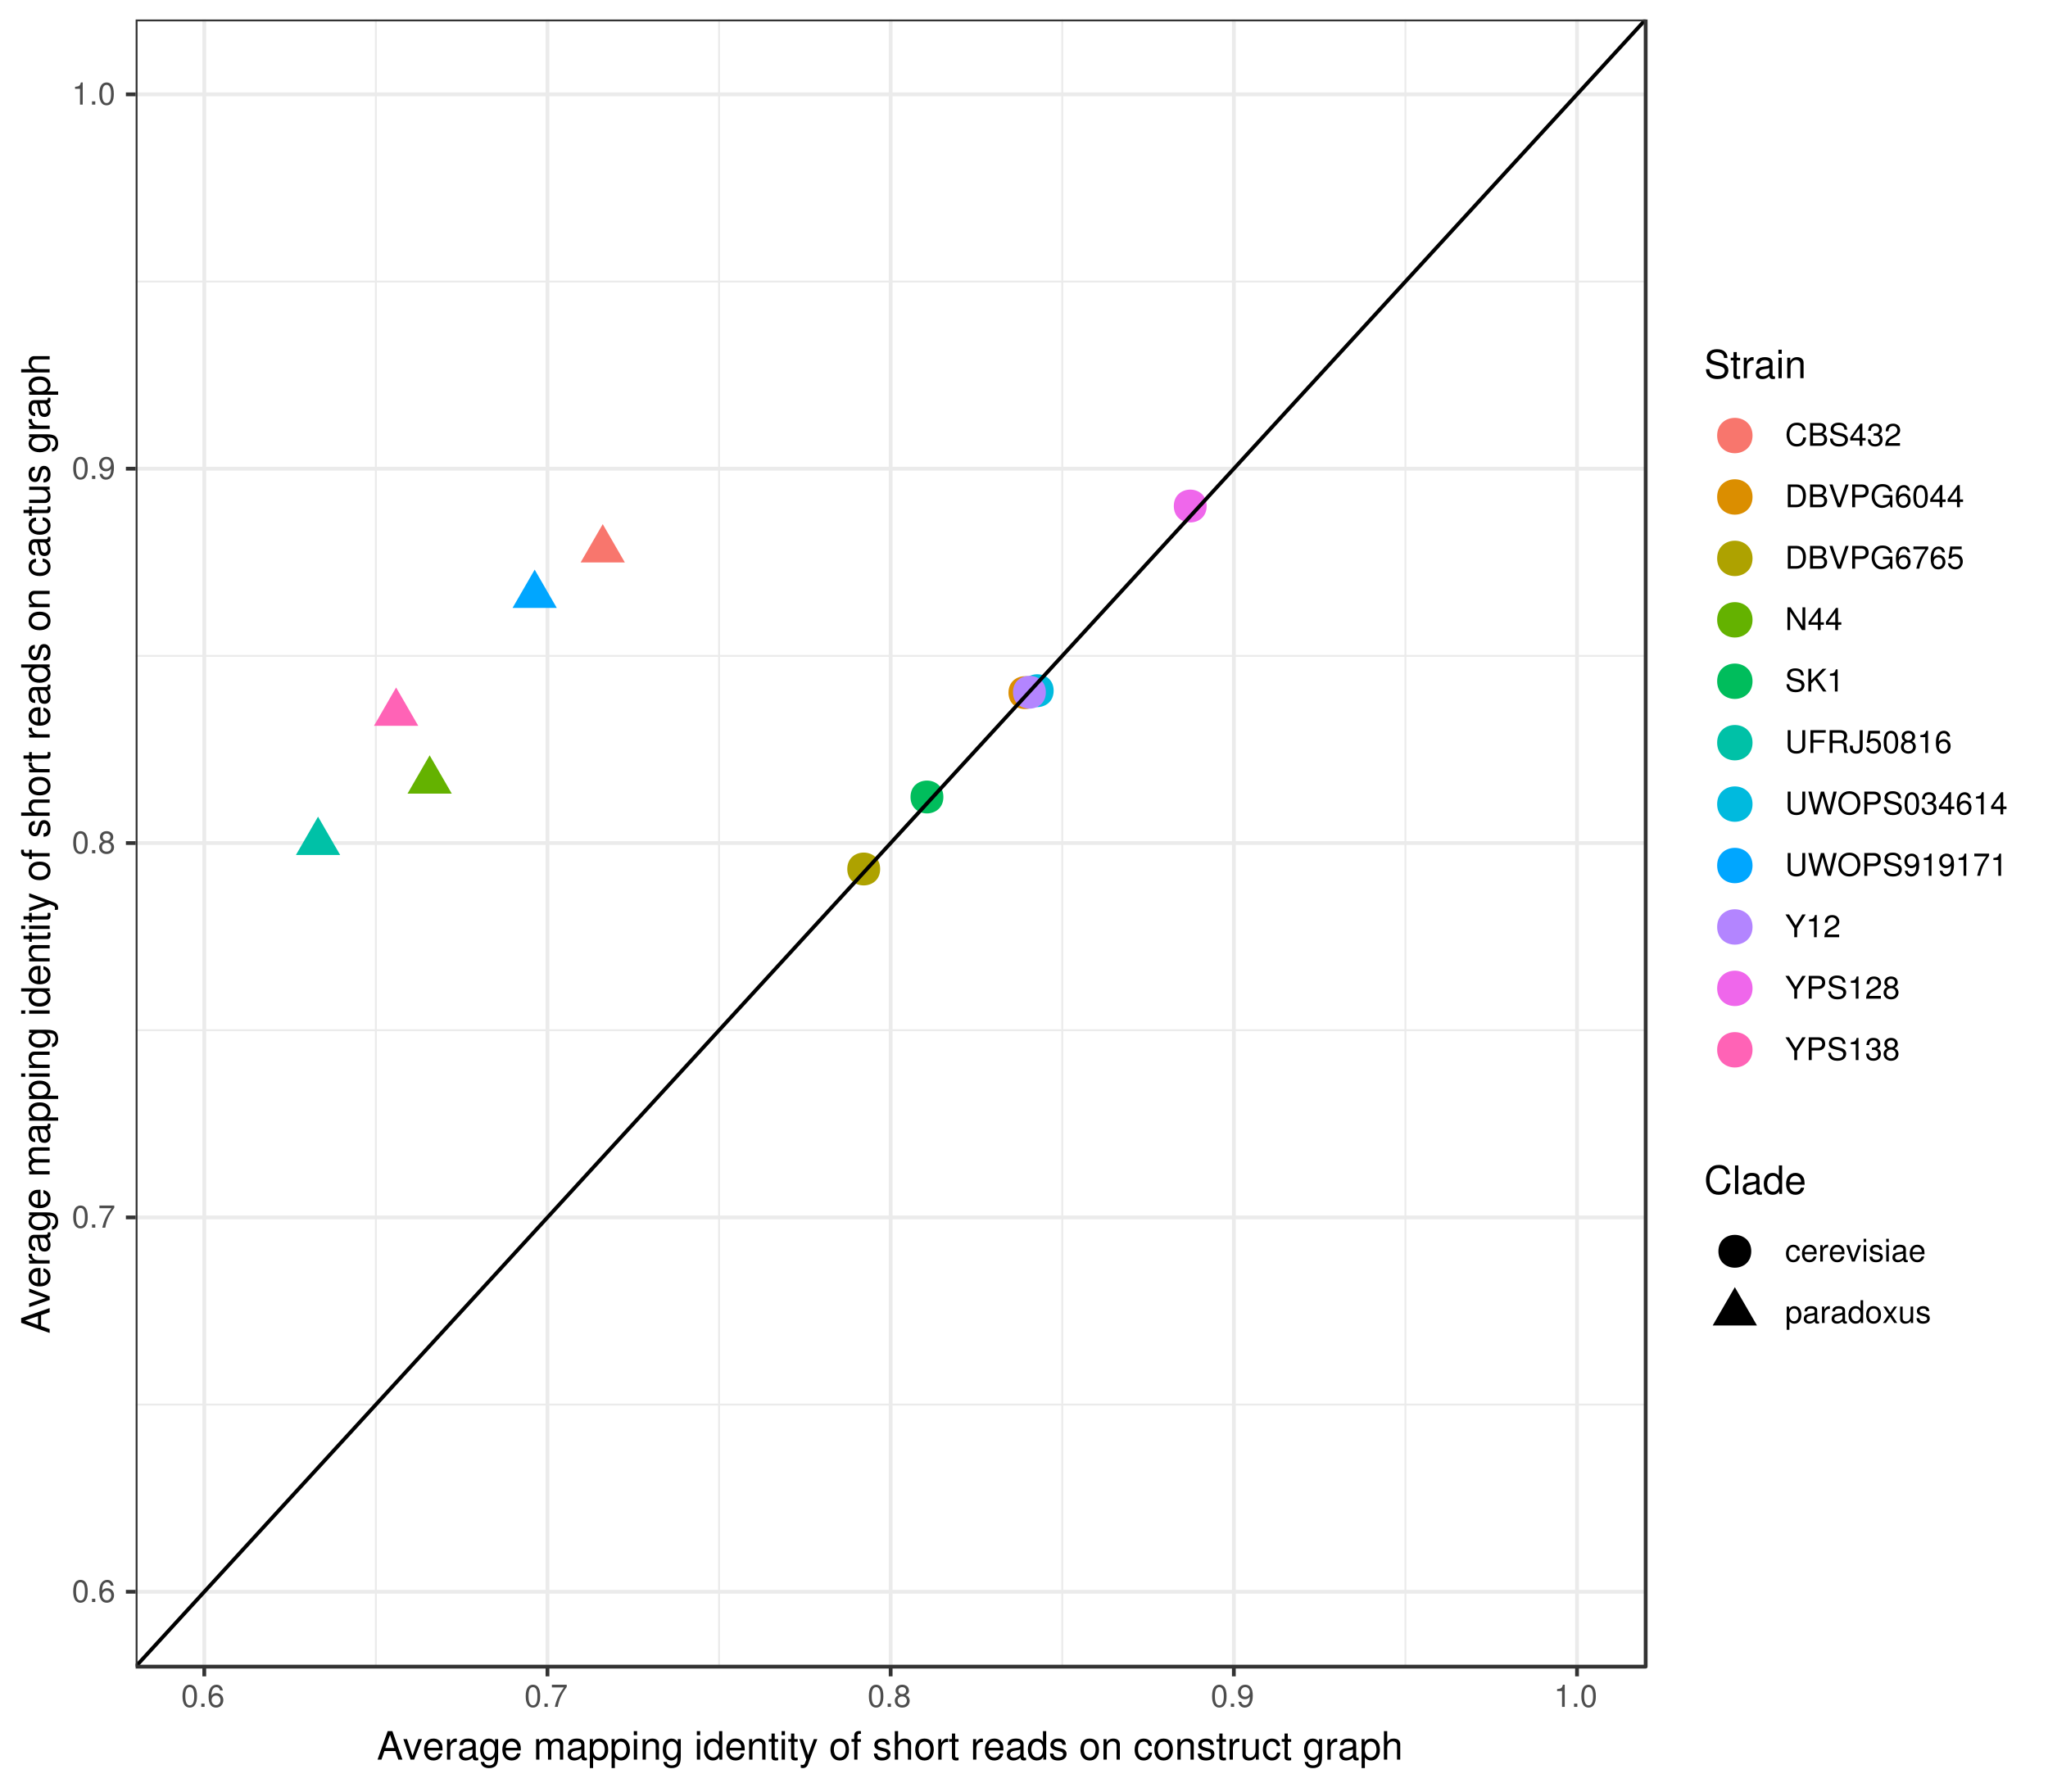 <?xml version="1.0" encoding="UTF-8"?>
<svg xmlns="http://www.w3.org/2000/svg" xmlns:xlink="http://www.w3.org/1999/xlink" width="576pt" height="504pt" viewBox="0 0 576 504" version="1.1">
<defs>
<g>
<symbol overflow="visible" id="glyph0-0">
<path style="stroke:none;" d=""/>
</symbol>
<symbol overflow="visible" id="glyph0-1">
<path style="stroke:none;" d="M 2.422 -6.234 C 1.844 -6.234 1.312 -5.984 0.984 -5.547 C 0.578 -5 0.375 -4.172 0.375 -3.016 C 0.375 -0.922 1.078 0.203 2.422 0.203 C 3.734 0.203 4.453 -0.922 4.453 -2.969 C 4.453 -4.172 4.266 -4.984 3.859 -5.547 C 3.531 -5.984 3.016 -6.234 2.422 -6.234 Z M 2.422 -5.547 C 3.25 -5.547 3.672 -4.703 3.672 -3.031 C 3.672 -1.266 3.266 -0.438 2.406 -0.438 C 1.578 -0.438 1.172 -1.297 1.172 -3.016 C 1.172 -4.719 1.578 -5.547 2.422 -5.547 Z M 2.422 -5.547 "/>
</symbol>
<symbol overflow="visible" id="glyph0-2">
<path style="stroke:none;" d="M 1.688 -0.922 L 0.766 -0.922 L 0.766 0 L 1.688 0 Z M 1.688 -0.922 "/>
</symbol>
<symbol overflow="visible" id="glyph0-3">
<path style="stroke:none;" d="M 4.375 -4.609 C 4.234 -5.625 3.562 -6.234 2.609 -6.234 C 1.922 -6.234 1.312 -5.906 0.938 -5.344 C 0.547 -4.734 0.375 -3.969 0.375 -2.844 C 0.375 -1.797 0.531 -1.125 0.906 -0.578 C 1.234 -0.078 1.781 0.203 2.469 0.203 C 3.656 0.203 4.516 -0.672 4.516 -1.906 C 4.516 -3.062 3.719 -3.875 2.609 -3.875 C 1.984 -3.875 1.5 -3.641 1.172 -3.188 C 1.172 -4.703 1.672 -5.547 2.562 -5.547 C 3.109 -5.547 3.484 -5.203 3.609 -4.609 Z M 2.5 -3.188 C 3.25 -3.188 3.719 -2.672 3.719 -1.844 C 3.719 -1.062 3.188 -0.484 2.484 -0.484 C 1.766 -0.484 1.219 -1.078 1.219 -1.875 C 1.219 -2.656 1.734 -3.188 2.5 -3.188 Z M 2.5 -3.188 "/>
</symbol>
<symbol overflow="visible" id="glyph0-4">
<path style="stroke:none;" d="M 4.578 -6.234 L 0.406 -6.234 L 0.406 -5.469 L 3.781 -5.469 C 2.281 -3.359 1.688 -2.047 1.219 0 L 2.047 0 C 2.391 -2 3.172 -3.719 4.578 -5.594 Z M 4.578 -6.234 "/>
</symbol>
<symbol overflow="visible" id="glyph0-5">
<path style="stroke:none;" d="M 3.438 -3.281 C 4.078 -3.672 4.297 -3.984 4.297 -4.578 C 4.297 -5.547 3.531 -6.234 2.422 -6.234 C 1.312 -6.234 0.547 -5.547 0.547 -4.578 C 0.547 -4 0.75 -3.672 1.391 -3.281 C 0.672 -2.938 0.328 -2.422 0.328 -1.734 C 0.328 -0.594 1.188 0.203 2.422 0.203 C 3.656 0.203 4.516 -0.594 4.516 -1.719 C 4.516 -2.422 4.156 -2.938 3.438 -3.281 Z M 2.422 -5.547 C 3.078 -5.547 3.5 -5.156 3.5 -4.562 C 3.5 -3.969 3.062 -3.594 2.422 -3.594 C 1.766 -3.594 1.344 -3.969 1.344 -4.562 C 1.344 -5.156 1.766 -5.547 2.422 -5.547 Z M 2.422 -2.938 C 3.188 -2.938 3.719 -2.453 3.719 -1.719 C 3.719 -0.969 3.188 -0.484 2.406 -0.484 C 1.641 -0.484 1.125 -0.984 1.125 -1.719 C 1.125 -2.453 1.641 -2.938 2.422 -2.938 Z M 2.422 -2.938 "/>
</symbol>
<symbol overflow="visible" id="glyph0-6">
<path style="stroke:none;" d="M 0.469 -1.422 C 0.609 -0.406 1.281 0.203 2.234 0.203 C 2.922 0.203 3.547 -0.125 3.906 -0.688 C 4.297 -1.297 4.484 -2.062 4.484 -3.188 C 4.484 -4.234 4.312 -4.906 3.953 -5.469 C 3.609 -5.969 3.062 -6.234 2.375 -6.234 C 1.188 -6.234 0.328 -5.359 0.328 -4.141 C 0.328 -2.969 1.125 -2.156 2.25 -2.156 C 2.844 -2.156 3.266 -2.359 3.672 -2.844 C 3.672 -1.328 3.172 -0.484 2.281 -0.484 C 1.734 -0.484 1.359 -0.828 1.234 -1.422 Z M 2.359 -5.562 C 3.094 -5.562 3.641 -4.969 3.641 -4.156 C 3.641 -3.391 3.094 -2.844 2.344 -2.844 C 1.594 -2.844 1.125 -3.359 1.125 -4.203 C 1.125 -4.984 1.656 -5.562 2.359 -5.562 Z M 2.359 -5.562 "/>
</symbol>
<symbol overflow="visible" id="glyph0-7">
<path style="stroke:none;" d="M 2.281 -4.438 L 2.281 0 L 3.047 0 L 3.047 -6.234 L 2.547 -6.234 C 2.266 -5.281 2.094 -5.141 0.891 -5 L 0.891 -4.438 Z M 2.281 -4.438 "/>
</symbol>
<symbol overflow="visible" id="glyph0-8">
<path style="stroke:none;" d="M 5.828 -4.422 C 5.562 -5.828 4.766 -6.516 3.359 -6.516 C 2.484 -6.516 1.797 -6.25 1.312 -5.719 C 0.734 -5.078 0.422 -4.172 0.422 -3.125 C 0.422 -2.078 0.75 -1.172 1.359 -0.547 C 1.844 -0.031 2.484 0.203 3.312 0.203 C 4.875 0.203 5.766 -0.641 5.953 -2.344 L 5.109 -2.344 C 5.047 -1.906 4.953 -1.594 4.828 -1.344 C 4.562 -0.812 4.016 -0.516 3.328 -0.516 C 2.047 -0.516 1.234 -1.547 1.234 -3.141 C 1.234 -4.781 2.016 -5.797 3.25 -5.797 C 3.781 -5.797 4.25 -5.641 4.516 -5.391 C 4.766 -5.172 4.891 -4.906 4.984 -4.422 Z M 5.828 -4.422 "/>
</symbol>
<symbol overflow="visible" id="glyph0-9">
<path style="stroke:none;" d="M 0.688 0 L 3.594 0 C 4.203 0 4.641 -0.172 4.984 -0.531 C 5.297 -0.875 5.484 -1.328 5.484 -1.828 C 5.484 -2.609 5.125 -3.062 4.312 -3.391 C 4.891 -3.656 5.203 -4.141 5.203 -4.781 C 5.203 -5.25 5.016 -5.672 4.688 -5.969 C 4.359 -6.266 3.922 -6.406 3.297 -6.406 L 0.688 -6.406 Z M 1.516 -3.656 L 1.516 -5.688 L 3.094 -5.688 C 3.547 -5.688 3.812 -5.625 4.031 -5.469 C 4.25 -5.281 4.375 -5.016 4.375 -4.672 C 4.375 -4.328 4.25 -4.062 4.031 -3.875 C 3.812 -3.719 3.547 -3.656 3.094 -3.656 Z M 1.516 -0.719 L 1.516 -2.922 L 3.516 -2.922 C 3.906 -2.922 4.172 -2.828 4.359 -2.625 C 4.562 -2.422 4.656 -2.141 4.656 -1.828 C 4.656 -1.516 4.562 -1.234 4.359 -1.031 C 4.172 -0.812 3.906 -0.719 3.516 -0.719 Z M 1.516 -0.719 "/>
</symbol>
<symbol overflow="visible" id="glyph0-10">
<path style="stroke:none;" d="M 5.25 -4.531 C 5.234 -5.781 4.375 -6.516 2.891 -6.516 C 1.484 -6.516 0.609 -5.797 0.609 -4.641 C 0.609 -3.859 1.031 -3.359 1.875 -3.141 L 3.469 -2.719 C 4.281 -2.5 4.641 -2.188 4.641 -1.688 C 4.641 -1.344 4.453 -0.984 4.188 -0.797 C 3.938 -0.609 3.531 -0.516 3.016 -0.516 C 2.312 -0.516 1.844 -0.688 1.531 -1.062 C 1.297 -1.344 1.188 -1.641 1.203 -2.047 L 0.422 -2.047 C 0.438 -1.453 0.547 -1.062 0.797 -0.719 C 1.234 -0.109 1.984 0.203 2.953 0.203 C 3.719 0.203 4.344 0.031 4.766 -0.297 C 5.188 -0.641 5.469 -1.203 5.469 -1.766 C 5.469 -2.547 4.969 -3.125 4.094 -3.375 L 2.484 -3.797 C 1.719 -4.016 1.438 -4.25 1.438 -4.75 C 1.438 -5.406 2 -5.828 2.875 -5.828 C 3.891 -5.828 4.453 -5.359 4.469 -4.531 Z M 5.25 -4.531 "/>
</symbol>
<symbol overflow="visible" id="glyph0-11">
<path style="stroke:none;" d="M 2.875 -1.5 L 2.875 0 L 3.656 0 L 3.656 -1.5 L 4.578 -1.5 L 4.578 -2.188 L 3.656 -2.188 L 3.656 -6.234 L 3.078 -6.234 L 0.25 -2.312 L 0.25 -1.5 Z M 2.875 -2.188 L 0.922 -2.188 L 2.875 -4.922 Z M 2.875 -2.188 "/>
</symbol>
<symbol overflow="visible" id="glyph0-12">
<path style="stroke:none;" d="M 1.938 -2.859 L 2.047 -2.859 L 2.359 -2.875 C 3.219 -2.875 3.656 -2.484 3.656 -1.734 C 3.656 -0.953 3.172 -0.484 2.359 -0.484 C 1.516 -0.484 1.109 -0.906 1.062 -1.812 L 0.281 -1.812 C 0.312 -1.312 0.406 -0.984 0.547 -0.703 C 0.875 -0.109 1.484 0.203 2.344 0.203 C 3.625 0.203 4.453 -0.562 4.453 -1.734 C 4.453 -2.531 4.141 -2.969 3.391 -3.234 C 3.969 -3.453 4.266 -3.891 4.266 -4.516 C 4.266 -5.594 3.547 -6.234 2.359 -6.234 C 1.109 -6.234 0.438 -5.547 0.406 -4.219 L 1.188 -4.219 C 1.203 -4.594 1.234 -4.812 1.328 -5 C 1.5 -5.344 1.891 -5.562 2.375 -5.562 C 3.062 -5.562 3.469 -5.156 3.469 -4.5 C 3.469 -4.062 3.312 -3.797 2.969 -3.656 C 2.766 -3.562 2.484 -3.531 1.938 -3.516 Z M 1.938 -2.859 "/>
</symbol>
<symbol overflow="visible" id="glyph0-13">
<path style="stroke:none;" d="M 4.453 -0.766 L 1.172 -0.766 C 1.25 -1.281 1.531 -1.594 2.297 -2.047 L 3.172 -2.531 C 4.047 -3 4.5 -3.641 4.5 -4.406 C 4.5 -4.922 4.281 -5.406 3.922 -5.75 C 3.547 -6.078 3.094 -6.234 2.5 -6.234 C 1.703 -6.234 1.125 -5.953 0.781 -5.422 C 0.547 -5.094 0.453 -4.703 0.438 -4.078 L 1.219 -4.078 C 1.234 -4.5 1.297 -4.75 1.406 -4.953 C 1.594 -5.328 2 -5.562 2.469 -5.562 C 3.172 -5.562 3.703 -5.062 3.703 -4.391 C 3.703 -3.891 3.406 -3.469 2.859 -3.156 L 2.047 -2.703 C 0.75 -1.969 0.375 -1.375 0.297 0 L 4.453 0 Z M 4.453 -0.766 "/>
</symbol>
<symbol overflow="visible" id="glyph0-14">
<path style="stroke:none;" d="M 0.781 0 L 3.25 0 C 4.875 0 5.875 -1.219 5.875 -3.203 C 5.875 -5.203 4.875 -6.406 3.25 -6.406 L 0.781 -6.406 Z M 1.594 -0.719 L 1.594 -5.688 L 3.109 -5.688 C 4.375 -5.688 5.047 -4.844 5.047 -3.203 C 5.047 -1.578 4.375 -0.719 3.109 -0.719 Z M 1.594 -0.719 "/>
</symbol>
<symbol overflow="visible" id="glyph0-15">
<path style="stroke:none;" d="M 3.453 0 L 5.672 -6.406 L 4.797 -6.406 L 3.031 -0.984 L 1.141 -6.406 L 0.266 -6.406 L 2.562 0 Z M 3.453 0 "/>
</symbol>
<symbol overflow="visible" id="glyph0-16">
<path style="stroke:none;" d="M 1.625 -2.719 L 3.641 -2.719 C 4.141 -2.719 4.531 -2.875 4.875 -3.172 C 5.266 -3.531 5.422 -3.938 5.422 -4.531 C 5.422 -5.734 4.719 -6.406 3.453 -6.406 L 0.797 -6.406 L 0.797 0 L 1.625 0 Z M 1.625 -3.438 L 1.625 -5.688 L 3.328 -5.688 C 4.109 -5.688 4.578 -5.266 4.578 -4.562 C 4.578 -3.859 4.109 -3.438 3.328 -3.438 Z M 1.625 -3.438 "/>
</symbol>
<symbol overflow="visible" id="glyph0-17">
<path style="stroke:none;" d="M 6.234 -3.391 L 3.562 -3.391 L 3.562 -2.672 L 5.516 -2.672 L 5.516 -2.484 C 5.516 -1.344 4.672 -0.516 3.5 -0.516 C 2.844 -0.516 2.266 -0.75 1.875 -1.172 C 1.453 -1.625 1.203 -2.391 1.203 -3.188 C 1.203 -4.766 2.109 -5.797 3.453 -5.797 C 4.438 -5.797 5.141 -5.297 5.312 -4.469 L 6.156 -4.469 C 5.922 -5.766 4.938 -6.516 3.469 -6.516 C 2.688 -6.516 2.047 -6.312 1.547 -5.906 C 0.812 -5.281 0.391 -4.297 0.391 -3.141 C 0.391 -1.172 1.594 0.203 3.328 0.203 C 4.203 0.203 4.891 -0.125 5.516 -0.812 L 5.719 0.031 L 6.234 0.031 Z M 6.234 -3.391 "/>
</symbol>
<symbol overflow="visible" id="glyph0-18">
<path style="stroke:none;" d="M 4.188 -6.234 L 0.969 -6.234 L 0.5 -2.844 L 1.219 -2.844 C 1.578 -3.266 1.875 -3.422 2.359 -3.422 C 3.188 -3.422 3.719 -2.844 3.719 -1.922 C 3.719 -1.031 3.203 -0.484 2.359 -0.484 C 1.688 -0.484 1.266 -0.828 1.078 -1.531 L 0.312 -1.531 C 0.406 -1.016 0.5 -0.781 0.688 -0.547 C 1.031 -0.078 1.672 0.203 2.375 0.203 C 3.641 0.203 4.516 -0.719 4.516 -2.031 C 4.516 -3.266 3.688 -4.109 2.5 -4.109 C 2.062 -4.109 1.703 -4 1.344 -3.734 L 1.594 -5.469 L 4.188 -5.469 Z M 4.188 -6.234 "/>
</symbol>
<symbol overflow="visible" id="glyph0-19">
<path style="stroke:none;" d="M 5.688 -6.406 L 4.906 -6.406 L 4.906 -1.172 L 1.562 -6.406 L 0.672 -6.406 L 0.672 0 L 1.438 0 L 1.438 -5.203 L 4.766 0 L 5.688 0 Z M 5.688 -6.406 "/>
</symbol>
<symbol overflow="visible" id="glyph0-20">
<path style="stroke:none;" d="M 1.516 -2.25 L 2.562 -3.297 L 4.828 0 L 5.781 0 L 3.156 -3.797 L 5.766 -6.406 L 4.703 -6.406 L 1.516 -3.172 L 1.516 -6.406 L 0.688 -6.406 L 0.688 0 L 1.516 0 Z M 1.516 -2.25 "/>
</symbol>
<symbol overflow="visible" id="glyph0-21">
<path style="stroke:none;" d="M 4.859 -6.406 L 4.859 -1.906 C 4.859 -1.047 4.234 -0.516 3.203 -0.516 C 2.734 -0.516 2.344 -0.641 2.031 -0.859 C 1.719 -1.094 1.562 -1.422 1.562 -1.906 L 1.562 -6.406 L 0.75 -6.406 L 0.75 -1.906 C 0.75 -0.609 1.688 0.203 3.203 0.203 C 4.703 0.203 5.672 -0.625 5.672 -1.906 L 5.672 -6.406 Z M 4.859 -6.406 "/>
</symbol>
<symbol overflow="visible" id="glyph0-22">
<path style="stroke:none;" d="M 1.609 -2.922 L 4.672 -2.922 L 4.672 -3.641 L 1.609 -3.641 L 1.609 -5.688 L 5.094 -5.688 L 5.094 -6.406 L 0.797 -6.406 L 0.797 0 L 1.609 0 Z M 1.609 -2.922 "/>
</symbol>
<symbol overflow="visible" id="glyph0-23">
<path style="stroke:none;" d="M 1.641 -2.766 L 3.75 -2.766 C 4.484 -2.766 4.797 -2.406 4.797 -1.625 L 4.797 -1.047 C 4.797 -0.656 4.859 -0.266 4.984 0 L 5.969 0 L 5.969 -0.203 C 5.672 -0.406 5.609 -0.641 5.594 -1.5 C 5.578 -2.547 5.406 -2.875 4.719 -3.172 C 5.438 -3.516 5.734 -3.969 5.734 -4.703 C 5.734 -5.812 5.031 -6.406 3.781 -6.406 L 0.812 -6.406 L 0.812 0 L 1.641 0 Z M 1.641 -3.484 L 1.641 -5.688 L 3.609 -5.688 C 4.078 -5.688 4.344 -5.625 4.547 -5.438 C 4.766 -5.266 4.875 -4.969 4.875 -4.578 C 4.875 -3.828 4.484 -3.484 3.609 -3.484 Z M 1.641 -3.484 "/>
</symbol>
<symbol overflow="visible" id="glyph0-24">
<path style="stroke:none;" d="M 2.922 -6.406 L 2.922 -1.906 C 2.922 -1.391 2.875 -1.094 2.734 -0.875 C 2.562 -0.641 2.266 -0.484 1.938 -0.484 C 1.328 -0.484 0.984 -0.891 0.984 -1.641 L 0.984 -2.062 L 0.156 -2.062 L 0.156 -1.5 C 0.156 -0.453 0.828 0.203 1.938 0.203 C 3.047 0.203 3.75 -0.5 3.75 -1.594 L 3.75 -6.406 Z M 2.922 -6.406 "/>
</symbol>
<symbol overflow="visible" id="glyph0-25">
<path style="stroke:none;" d="M 6.547 0 L 8.172 -6.406 L 7.25 -6.406 L 6.078 -1.203 L 4.625 -6.406 L 3.734 -6.406 L 2.312 -1.203 L 1.109 -6.406 L 0.188 -6.406 L 1.844 0 L 2.734 0 L 4.172 -5.266 L 5.641 0 Z M 6.547 0 "/>
</symbol>
<symbol overflow="visible" id="glyph0-26">
<path style="stroke:none;" d="M 3.422 -6.516 C 1.578 -6.516 0.328 -5.156 0.328 -3.156 C 0.328 -1.156 1.578 0.203 3.438 0.203 C 4.203 0.203 4.906 -0.031 5.422 -0.469 C 6.109 -1.062 6.531 -2.062 6.531 -3.109 C 6.531 -5.172 5.297 -6.516 3.422 -6.516 Z M 3.422 -5.797 C 4.812 -5.797 5.703 -4.734 5.703 -3.125 C 5.703 -1.578 4.781 -0.516 3.438 -0.516 C 2.062 -0.516 1.156 -1.578 1.156 -3.156 C 1.156 -4.734 2.062 -5.797 3.422 -5.797 Z M 3.422 -5.797 "/>
</symbol>
<symbol overflow="visible" id="glyph0-27">
<path style="stroke:none;" d="M 3.406 -2.516 L 5.812 -6.406 L 4.844 -6.406 L 3.016 -3.297 L 1.125 -6.406 L 0.109 -6.406 L 2.594 -2.516 L 2.594 0 L 3.406 0 Z M 3.406 -2.516 "/>
</symbol>
<symbol overflow="visible" id="glyph0-28">
<path style="stroke:none;" d="M 4.141 -3.062 C 4.109 -3.516 4.016 -3.797 3.828 -4.062 C 3.516 -4.484 2.969 -4.734 2.328 -4.734 C 1.078 -4.734 0.266 -3.75 0.266 -2.219 C 0.266 -0.734 1.062 0.203 2.312 0.203 C 3.406 0.203 4.109 -0.453 4.203 -1.578 L 3.453 -1.578 C 3.328 -0.844 2.953 -0.469 2.328 -0.469 C 1.516 -0.469 1.031 -1.141 1.031 -2.219 C 1.031 -3.375 1.516 -4.062 2.312 -4.062 C 2.922 -4.062 3.312 -3.703 3.406 -3.062 Z M 4.141 -3.062 "/>
</symbol>
<symbol overflow="visible" id="glyph0-29">
<path style="stroke:none;" d="M 4.516 -2.062 C 4.516 -2.766 4.453 -3.188 4.328 -3.531 C 4.031 -4.281 3.328 -4.734 2.469 -4.734 C 1.172 -4.734 0.359 -3.75 0.359 -2.25 C 0.359 -0.734 1.156 0.203 2.453 0.203 C 3.5 0.203 4.234 -0.391 4.422 -1.406 L 3.672 -1.406 C 3.469 -0.797 3.062 -0.469 2.469 -0.469 C 2 -0.469 1.609 -0.688 1.359 -1.078 C 1.188 -1.344 1.125 -1.594 1.125 -2.062 Z M 1.141 -2.656 C 1.203 -3.516 1.719 -4.062 2.453 -4.062 C 3.172 -4.062 3.734 -3.469 3.734 -2.703 C 3.734 -2.688 3.734 -2.672 3.719 -2.656 Z M 1.141 -2.656 "/>
</symbol>
<symbol overflow="visible" id="glyph0-30">
<path style="stroke:none;" d="M 0.609 -4.609 L 0.609 0 L 1.344 0 L 1.344 -2.391 C 1.344 -3.047 1.516 -3.484 1.859 -3.734 C 2.094 -3.906 2.312 -3.953 2.828 -3.969 L 2.828 -4.719 C 2.703 -4.734 2.641 -4.734 2.547 -4.734 C 2.062 -4.734 1.703 -4.453 1.281 -3.781 L 1.281 -4.609 Z M 0.609 -4.609 "/>
</symbol>
<symbol overflow="visible" id="glyph0-31">
<path style="stroke:none;" d="M 2.5 0 L 4.281 -4.609 L 3.453 -4.609 L 2.141 -0.875 L 0.922 -4.609 L 0.094 -4.609 L 1.703 0 Z M 2.5 0 "/>
</symbol>
<symbol overflow="visible" id="glyph0-32">
<path style="stroke:none;" d="M 1.312 -4.609 L 0.594 -4.609 L 0.594 0 L 1.312 0 Z M 1.312 -6.406 L 0.578 -6.406 L 0.578 -5.484 L 1.312 -5.484 Z M 1.312 -6.406 "/>
</symbol>
<symbol overflow="visible" id="glyph0-33">
<path style="stroke:none;" d="M 3.859 -3.328 C 3.844 -4.234 3.25 -4.734 2.188 -4.734 C 1.109 -4.734 0.406 -4.188 0.406 -3.328 C 0.406 -2.609 0.781 -2.266 1.875 -2 L 2.562 -1.844 C 3.062 -1.719 3.266 -1.531 3.266 -1.203 C 3.266 -0.766 2.844 -0.469 2.203 -0.469 C 1.797 -0.469 1.469 -0.594 1.281 -0.781 C 1.172 -0.922 1.125 -1.047 1.078 -1.375 L 0.297 -1.375 C 0.328 -0.312 0.938 0.203 2.141 0.203 C 3.297 0.203 4.031 -0.375 4.031 -1.266 C 4.031 -1.938 3.656 -2.328 2.734 -2.547 L 2.031 -2.703 C 1.438 -2.844 1.172 -3.047 1.172 -3.375 C 1.172 -3.797 1.562 -4.062 2.156 -4.062 C 2.75 -4.062 3.062 -3.812 3.078 -3.328 Z M 3.859 -3.328 "/>
</symbol>
<symbol overflow="visible" id="glyph0-34">
<path style="stroke:none;" d="M 4.703 -0.438 C 4.625 -0.406 4.594 -0.406 4.547 -0.406 C 4.297 -0.406 4.156 -0.547 4.156 -0.781 L 4.156 -3.484 C 4.156 -4.297 3.547 -4.734 2.422 -4.734 C 1.75 -4.734 1.203 -4.547 0.891 -4.203 C 0.672 -3.969 0.594 -3.703 0.578 -3.25 L 1.312 -3.25 C 1.375 -3.812 1.703 -4.062 2.391 -4.062 C 3.047 -4.062 3.422 -3.812 3.422 -3.375 L 3.422 -3.188 C 3.422 -2.875 3.234 -2.75 2.656 -2.672 C 1.625 -2.547 1.453 -2.5 1.172 -2.391 C 0.641 -2.172 0.375 -1.766 0.375 -1.156 C 0.375 -0.328 0.953 0.203 1.875 0.203 C 2.469 0.203 2.922 0 3.453 -0.469 C 3.5 -0.016 3.734 0.203 4.203 0.203 C 4.359 0.203 4.469 0.188 4.703 0.125 Z M 3.422 -1.453 C 3.422 -1.203 3.359 -1.062 3.125 -0.859 C 2.828 -0.578 2.469 -0.438 2.047 -0.438 C 1.469 -0.438 1.141 -0.719 1.141 -1.172 C 1.141 -1.656 1.453 -1.906 2.25 -2.016 C 3.016 -2.125 3.172 -2.156 3.422 -2.281 Z M 3.422 -1.453 "/>
</symbol>
<symbol overflow="visible" id="glyph0-35">
<path style="stroke:none;" d="M 0.469 1.922 L 1.219 1.922 L 1.219 -0.484 C 1.594 -0.016 2.031 0.203 2.625 0.203 C 3.812 0.203 4.594 -0.75 4.594 -2.219 C 4.594 -3.781 3.844 -4.734 2.625 -4.734 C 2 -4.734 1.5 -4.453 1.156 -3.922 L 1.156 -4.609 L 0.469 -4.609 Z M 2.5 -4.062 C 3.312 -4.062 3.828 -3.344 3.828 -2.25 C 3.828 -1.203 3.297 -0.484 2.5 -0.484 C 1.719 -0.484 1.219 -1.188 1.219 -2.266 C 1.219 -3.359 1.719 -4.062 2.5 -4.062 Z M 2.5 -4.062 "/>
</symbol>
<symbol overflow="visible" id="glyph0-36">
<path style="stroke:none;" d="M 4.359 -6.406 L 3.625 -6.406 L 3.625 -4.031 C 3.312 -4.5 2.828 -4.734 2.203 -4.734 C 1.016 -4.734 0.234 -3.781 0.234 -2.312 C 0.234 -0.75 1 0.203 2.234 0.203 C 2.875 0.203 3.312 -0.031 3.703 -0.609 L 3.703 0 L 4.359 0 Z M 2.328 -4.062 C 3.125 -4.062 3.625 -3.359 3.625 -2.25 C 3.625 -1.188 3.109 -0.484 2.344 -0.484 C 1.531 -0.484 1 -1.203 1 -2.266 C 1 -3.344 1.531 -4.062 2.328 -4.062 Z M 2.328 -4.062 "/>
</symbol>
<symbol overflow="visible" id="glyph0-37">
<path style="stroke:none;" d="M 2.391 -4.734 C 1.094 -4.734 0.312 -3.812 0.312 -2.266 C 0.312 -0.719 1.094 0.203 2.406 0.203 C 3.688 0.203 4.484 -0.719 4.484 -2.234 C 4.484 -3.828 3.719 -4.734 2.391 -4.734 Z M 2.406 -4.062 C 3.234 -4.062 3.719 -3.391 3.719 -2.25 C 3.719 -1.156 3.203 -0.469 2.406 -0.469 C 1.578 -0.469 1.078 -1.156 1.078 -2.266 C 1.078 -3.375 1.578 -4.062 2.406 -4.062 Z M 2.406 -4.062 "/>
</symbol>
<symbol overflow="visible" id="glyph0-38">
<path style="stroke:none;" d="M 2.562 -2.391 L 4.109 -4.609 L 3.297 -4.609 L 2.188 -2.938 L 1.078 -4.609 L 0.234 -4.609 L 1.781 -2.344 L 0.156 0 L 0.984 0 L 2.156 -1.766 L 3.312 0 L 4.156 0 Z M 2.562 -2.391 "/>
</symbol>
<symbol overflow="visible" id="glyph0-39">
<path style="stroke:none;" d="M 4.234 0 L 4.234 -4.609 L 3.516 -4.609 L 3.516 -2 C 3.516 -1.062 3.016 -0.438 2.25 -0.438 C 1.672 -0.438 1.297 -0.797 1.297 -1.344 L 1.297 -4.609 L 0.578 -4.609 L 0.578 -1.062 C 0.578 -0.297 1.141 0.203 2.047 0.203 C 2.719 0.203 3.156 -0.031 3.578 -0.641 L 3.578 0 Z M 4.234 0 "/>
</symbol>
<symbol overflow="visible" id="glyph1-0">
<path style="stroke:none;" d=""/>
</symbol>
<symbol overflow="visible" id="glyph1-1">
<path style="stroke:none;" d="M 5.219 -2.406 L 6.031 0 L 7.188 0 L 4.359 -8.016 L 3.047 -8.016 L 0.188 0 L 1.281 0 L 2.125 -2.406 Z M 4.922 -3.266 L 2.375 -3.266 L 3.703 -6.922 Z M 4.922 -3.266 "/>
</symbol>
<symbol overflow="visible" id="glyph1-2">
<path style="stroke:none;" d="M 3.141 0 L 5.344 -5.766 L 4.312 -5.766 L 2.688 -1.094 L 1.141 -5.766 L 0.109 -5.766 L 2.141 0 Z M 3.141 0 "/>
</symbol>
<symbol overflow="visible" id="glyph1-3">
<path style="stroke:none;" d="M 5.641 -2.578 C 5.641 -3.453 5.578 -3.984 5.406 -4.406 C 5.031 -5.359 4.156 -5.922 3.078 -5.922 C 1.469 -5.922 0.438 -4.703 0.438 -2.812 C 0.438 -0.906 1.438 0.25 3.062 0.25 C 4.375 0.25 5.297 -0.5 5.516 -1.75 L 4.594 -1.75 C 4.344 -0.984 3.828 -0.594 3.094 -0.594 C 2.516 -0.594 2.016 -0.859 1.703 -1.344 C 1.484 -1.672 1.406 -2 1.391 -2.578 Z M 1.422 -3.328 C 1.5 -4.391 2.141 -5.078 3.062 -5.078 C 3.969 -5.078 4.656 -4.328 4.656 -3.391 C 4.656 -3.359 4.656 -3.344 4.656 -3.328 Z M 1.422 -3.328 "/>
</symbol>
<symbol overflow="visible" id="glyph1-4">
<path style="stroke:none;" d="M 0.766 -5.766 L 0.766 0 L 1.688 0 L 1.688 -2.984 C 1.688 -3.812 1.891 -4.359 2.328 -4.672 C 2.625 -4.891 2.891 -4.953 3.531 -4.969 L 3.531 -5.891 C 3.375 -5.922 3.297 -5.922 3.172 -5.922 C 2.578 -5.922 2.141 -5.578 1.609 -4.719 L 1.609 -5.766 Z M 0.766 -5.766 "/>
</symbol>
<symbol overflow="visible" id="glyph1-5">
<path style="stroke:none;" d="M 5.891 -0.531 C 5.781 -0.516 5.734 -0.516 5.688 -0.516 C 5.375 -0.516 5.188 -0.688 5.188 -0.969 L 5.188 -4.359 C 5.188 -5.375 4.438 -5.922 3.031 -5.922 C 2.188 -5.922 1.5 -5.688 1.109 -5.266 C 0.844 -4.969 0.734 -4.625 0.719 -4.062 L 1.641 -4.062 C 1.719 -4.766 2.141 -5.078 2.984 -5.078 C 3.812 -5.078 4.281 -4.781 4.281 -4.219 L 4.281 -3.984 C 4.281 -3.594 4.047 -3.438 3.328 -3.344 C 2.031 -3.172 1.828 -3.141 1.469 -2.984 C 0.797 -2.719 0.469 -2.203 0.469 -1.453 C 0.469 -0.406 1.188 0.25 2.359 0.25 C 3.078 0.25 3.656 0 4.312 -0.594 C 4.375 -0.016 4.656 0.25 5.266 0.25 C 5.438 0.25 5.594 0.234 5.891 0.156 Z M 4.281 -1.812 C 4.281 -1.5 4.188 -1.312 3.922 -1.062 C 3.547 -0.719 3.094 -0.547 2.547 -0.547 C 1.844 -0.547 1.422 -0.891 1.422 -1.469 C 1.422 -2.078 1.828 -2.391 2.812 -2.531 C 3.766 -2.656 3.969 -2.703 4.281 -2.844 Z M 4.281 -1.812 "/>
</symbol>
<symbol overflow="visible" id="glyph1-6">
<path style="stroke:none;" d="M 4.531 -5.766 L 4.531 -4.922 C 4.062 -5.609 3.516 -5.922 2.766 -5.922 C 1.312 -5.922 0.312 -4.656 0.312 -2.781 C 0.312 -1.844 0.578 -1.062 1.047 -0.516 C 1.469 -0.031 2.094 0.25 2.688 0.25 C 3.422 0.25 3.922 -0.062 4.438 -0.781 L 4.438 -0.484 C 4.438 0.297 4.344 0.766 4.109 1.094 C 3.875 1.438 3.406 1.625 2.844 1.625 C 2.422 1.625 2.047 1.516 1.797 1.312 C 1.578 1.156 1.5 1 1.438 0.656 L 0.5 0.656 C 0.609 1.75 1.453 2.391 2.812 2.391 C 3.656 2.391 4.406 2.125 4.781 1.656 C 5.219 1.141 5.375 0.406 5.375 -0.953 L 5.375 -5.766 Z M 2.875 -5.078 C 3.859 -5.078 4.438 -4.25 4.438 -2.812 C 4.438 -1.438 3.844 -0.594 2.875 -0.594 C 1.875 -0.594 1.281 -1.438 1.281 -2.844 C 1.281 -4.219 1.891 -5.078 2.875 -5.078 Z M 2.875 -5.078 "/>
</symbol>
<symbol overflow="visible" id="glyph1-7">
<path style="stroke:none;" d=""/>
</symbol>
<symbol overflow="visible" id="glyph1-8">
<path style="stroke:none;" d="M 0.766 -5.766 L 0.766 0 L 1.688 0 L 1.688 -3.625 C 1.688 -4.453 2.297 -5.125 3.047 -5.125 C 3.734 -5.125 4.109 -4.703 4.109 -3.969 L 4.109 0 L 5.031 0 L 5.031 -3.625 C 5.031 -4.453 5.641 -5.125 6.391 -5.125 C 7.062 -5.125 7.453 -4.703 7.453 -3.969 L 7.453 0 L 8.375 0 L 8.375 -4.328 C 8.375 -5.359 7.781 -5.922 6.703 -5.922 C 5.938 -5.922 5.484 -5.703 4.938 -5.047 C 4.594 -5.672 4.141 -5.922 3.391 -5.922 C 2.625 -5.922 2.109 -5.641 1.609 -4.953 L 1.609 -5.766 Z M 0.766 -5.766 "/>
</symbol>
<symbol overflow="visible" id="glyph1-9">
<path style="stroke:none;" d="M 0.594 2.391 L 1.516 2.391 L 1.516 -0.609 C 2 -0.016 2.547 0.25 3.281 0.25 C 4.781 0.25 5.75 -0.953 5.75 -2.781 C 5.75 -4.719 4.812 -5.922 3.281 -5.922 C 2.5 -5.922 1.875 -5.578 1.438 -4.891 L 1.438 -5.766 L 0.594 -5.766 Z M 3.125 -5.078 C 4.141 -5.078 4.797 -4.188 4.797 -2.812 C 4.797 -1.5 4.125 -0.609 3.125 -0.609 C 2.156 -0.609 1.516 -1.484 1.516 -2.844 C 1.516 -4.188 2.156 -5.078 3.125 -5.078 Z M 3.125 -5.078 "/>
</symbol>
<symbol overflow="visible" id="glyph1-10">
<path style="stroke:none;" d="M 1.656 -5.766 L 0.734 -5.766 L 0.734 0 L 1.656 0 Z M 1.656 -8.016 L 0.719 -8.016 L 0.719 -6.859 L 1.656 -6.859 Z M 1.656 -8.016 "/>
</symbol>
<symbol overflow="visible" id="glyph1-11">
<path style="stroke:none;" d="M 0.766 -5.766 L 0.766 0 L 1.688 0 L 1.688 -3.172 C 1.688 -4.359 2.312 -5.125 3.25 -5.125 C 3.984 -5.125 4.438 -4.688 4.438 -4 L 4.438 0 L 5.359 0 L 5.359 -4.359 C 5.359 -5.312 4.641 -5.922 3.531 -5.922 C 2.672 -5.922 2.125 -5.594 1.609 -4.797 L 1.609 -5.766 Z M 0.766 -5.766 "/>
</symbol>
<symbol overflow="visible" id="glyph1-12">
<path style="stroke:none;" d="M 5.438 -8.016 L 4.531 -8.016 L 4.531 -5.031 C 4.141 -5.625 3.531 -5.922 2.766 -5.922 C 1.266 -5.922 0.281 -4.734 0.281 -2.891 C 0.281 -0.953 1.25 0.25 2.797 0.25 C 3.594 0.25 4.141 -0.047 4.625 -0.766 L 4.625 0 L 5.438 0 Z M 2.922 -5.078 C 3.906 -5.078 4.531 -4.188 4.531 -2.812 C 4.531 -1.484 3.891 -0.609 2.922 -0.609 C 1.906 -0.609 1.25 -1.5 1.25 -2.844 C 1.25 -4.188 1.906 -5.078 2.922 -5.078 Z M 2.922 -5.078 "/>
</symbol>
<symbol overflow="visible" id="glyph1-13">
<path style="stroke:none;" d="M 2.797 -5.766 L 1.844 -5.766 L 1.844 -7.344 L 0.938 -7.344 L 0.938 -5.766 L 0.156 -5.766 L 0.156 -5.016 L 0.938 -5.016 L 0.938 -0.656 C 0.938 -0.078 1.328 0.25 2.047 0.25 C 2.266 0.25 2.484 0.234 2.797 0.172 L 2.797 -0.594 C 2.672 -0.562 2.531 -0.547 2.359 -0.547 C 1.953 -0.547 1.844 -0.656 1.844 -1.062 L 1.844 -5.016 L 2.797 -5.016 Z M 2.797 -5.766 "/>
</symbol>
<symbol overflow="visible" id="glyph1-14">
<path style="stroke:none;" d="M 4.266 -5.766 L 2.672 -1.281 L 1.203 -5.766 L 0.219 -5.766 L 2.172 0.016 L 1.812 0.938 C 1.672 1.344 1.469 1.5 1.078 1.5 C 0.953 1.5 0.797 1.469 0.594 1.438 L 0.594 2.25 C 0.781 2.359 0.969 2.391 1.203 2.391 C 1.5 2.391 1.828 2.297 2.062 2.125 C 2.359 1.906 2.516 1.672 2.688 1.203 L 5.266 -5.766 Z M 4.266 -5.766 "/>
</symbol>
<symbol overflow="visible" id="glyph1-15">
<path style="stroke:none;" d="M 2.984 -5.922 C 1.375 -5.922 0.391 -4.781 0.391 -2.844 C 0.391 -0.906 1.359 0.25 3 0.25 C 4.625 0.25 5.609 -0.906 5.609 -2.797 C 5.609 -4.781 4.656 -5.922 2.984 -5.922 Z M 3 -5.078 C 4.031 -5.078 4.656 -4.234 4.656 -2.812 C 4.656 -1.453 4.016 -0.594 3 -0.594 C 1.984 -0.594 1.359 -1.438 1.359 -2.844 C 1.359 -4.219 1.984 -5.078 3 -5.078 Z M 3 -5.078 "/>
</symbol>
<symbol overflow="visible" id="glyph1-16">
<path style="stroke:none;" d="M 2.844 -5.766 L 1.875 -5.766 L 1.875 -6.672 C 1.875 -7.047 2.094 -7.25 2.516 -7.25 C 2.594 -7.25 2.625 -7.25 2.844 -7.234 L 2.844 -8 C 2.625 -8.047 2.516 -8.047 2.328 -8.047 C 1.469 -8.047 0.969 -7.562 0.969 -6.75 L 0.969 -5.766 L 0.203 -5.766 L 0.203 -5.016 L 0.969 -5.016 L 0.969 0 L 1.875 0 L 1.875 -5.016 L 2.844 -5.016 Z M 2.844 -5.766 "/>
</symbol>
<symbol overflow="visible" id="glyph1-17">
<path style="stroke:none;" d="M 4.812 -4.156 C 4.812 -5.297 4.062 -5.922 2.734 -5.922 C 1.391 -5.922 0.516 -5.234 0.516 -4.172 C 0.516 -3.266 0.984 -2.844 2.344 -2.516 L 3.203 -2.297 C 3.844 -2.141 4.094 -1.906 4.094 -1.5 C 4.094 -0.953 3.547 -0.594 2.75 -0.594 C 2.25 -0.594 1.844 -0.734 1.609 -0.984 C 1.469 -1.141 1.391 -1.312 1.344 -1.719 L 0.375 -1.719 C 0.422 -0.391 1.172 0.25 2.672 0.25 C 4.125 0.25 5.047 -0.469 5.047 -1.578 C 5.047 -2.438 4.562 -2.906 3.422 -3.172 L 2.547 -3.391 C 1.797 -3.562 1.469 -3.812 1.469 -4.219 C 1.469 -4.734 1.953 -5.078 2.688 -5.078 C 3.438 -5.078 3.828 -4.766 3.844 -4.156 Z M 4.812 -4.156 "/>
</symbol>
<symbol overflow="visible" id="glyph1-18">
<path style="stroke:none;" d="M 0.766 -8.016 L 0.766 0 L 1.688 0 L 1.688 -3.172 C 1.688 -4.359 2.297 -5.125 3.25 -5.125 C 3.547 -5.125 3.844 -5.031 4.062 -4.859 C 4.328 -4.672 4.438 -4.406 4.438 -4 L 4.438 0 L 5.344 0 L 5.344 -4.359 C 5.344 -5.328 4.656 -5.922 3.531 -5.922 C 2.719 -5.922 2.219 -5.672 1.688 -4.969 L 1.688 -8.016 Z M 0.766 -8.016 "/>
</symbol>
<symbol overflow="visible" id="glyph1-19">
<path style="stroke:none;" d="M 5.188 -3.828 C 5.141 -4.391 5.016 -4.75 4.797 -5.078 C 4.406 -5.609 3.703 -5.922 2.906 -5.922 C 1.359 -5.922 0.344 -4.703 0.344 -2.781 C 0.344 -0.922 1.328 0.25 2.891 0.25 C 4.266 0.25 5.141 -0.578 5.25 -1.984 L 4.328 -1.984 C 4.172 -1.062 3.703 -0.594 2.922 -0.594 C 1.906 -0.594 1.297 -1.422 1.297 -2.781 C 1.297 -4.219 1.891 -5.078 2.891 -5.078 C 3.656 -5.078 4.141 -4.625 4.25 -3.828 Z M 5.188 -3.828 "/>
</symbol>
<symbol overflow="visible" id="glyph1-20">
<path style="stroke:none;" d="M 5.297 0 L 5.297 -5.766 L 4.391 -5.766 L 4.391 -2.5 C 4.391 -1.312 3.766 -0.547 2.812 -0.547 C 2.094 -0.547 1.625 -0.984 1.625 -1.688 L 1.625 -5.766 L 0.719 -5.766 L 0.719 -1.312 C 0.719 -0.359 1.438 0.25 2.547 0.25 C 3.406 0.25 3.938 -0.047 4.484 -0.797 L 4.484 0 Z M 5.297 0 "/>
</symbol>
<symbol overflow="visible" id="glyph1-21">
<path style="stroke:none;" d="M 6.562 -5.672 C 6.547 -7.234 5.469 -8.156 3.625 -8.156 C 1.859 -8.156 0.766 -7.25 0.766 -5.797 C 0.766 -4.812 1.281 -4.203 2.344 -3.922 L 4.328 -3.406 C 5.344 -3.141 5.812 -2.734 5.812 -2.094 C 5.812 -1.672 5.578 -1.234 5.234 -0.984 C 4.922 -0.766 4.406 -0.656 3.766 -0.656 C 2.891 -0.656 2.297 -0.859 1.906 -1.312 C 1.609 -1.672 1.484 -2.062 1.5 -2.547 L 0.531 -2.547 C 0.531 -1.812 0.688 -1.328 1 -0.891 C 1.547 -0.141 2.469 0.25 3.703 0.25 C 4.656 0.25 5.438 0.031 5.953 -0.359 C 6.484 -0.797 6.828 -1.5 6.828 -2.203 C 6.828 -3.188 6.219 -3.922 5.125 -4.219 L 3.109 -4.75 C 2.141 -5.016 1.797 -5.328 1.797 -5.938 C 1.797 -6.75 2.516 -7.297 3.594 -7.297 C 4.859 -7.297 5.578 -6.703 5.594 -5.672 Z M 6.562 -5.672 "/>
</symbol>
<symbol overflow="visible" id="glyph1-22">
<path style="stroke:none;" d="M 7.281 -5.531 C 6.969 -7.297 5.953 -8.156 4.188 -8.156 C 3.109 -8.156 2.25 -7.812 1.656 -7.156 C 0.922 -6.359 0.531 -5.219 0.531 -3.922 C 0.531 -2.594 0.938 -1.469 1.688 -0.688 C 2.312 -0.047 3.109 0.25 4.141 0.25 C 6.109 0.25 7.203 -0.797 7.453 -2.922 L 6.391 -2.922 C 6.297 -2.375 6.188 -2 6.031 -1.688 C 5.703 -1.016 5.016 -0.656 4.156 -0.656 C 2.562 -0.656 1.547 -1.922 1.547 -3.922 C 1.547 -5.984 2.516 -7.25 4.062 -7.25 C 4.719 -7.25 5.328 -7.047 5.656 -6.75 C 5.953 -6.469 6.109 -6.125 6.234 -5.531 Z M 7.281 -5.531 "/>
</symbol>
<symbol overflow="visible" id="glyph1-23">
<path style="stroke:none;" d="M 1.672 -8.016 L 0.75 -8.016 L 0.75 0 L 1.672 0 Z M 1.672 -8.016 "/>
</symbol>
<symbol overflow="visible" id="glyph2-0">
<path style="stroke:none;" d=""/>
</symbol>
<symbol overflow="visible" id="glyph2-1">
<path style="stroke:none;" d="M -2.406 -5.219 L 0 -6.031 L 0 -7.188 L -8.016 -4.359 L -8.016 -3.047 L 0 -0.188 L 0 -1.281 L -2.406 -2.125 Z M -3.266 -4.922 L -3.266 -2.375 L -6.922 -3.703 Z M -3.266 -4.922 "/>
</symbol>
<symbol overflow="visible" id="glyph2-2">
<path style="stroke:none;" d="M 0 -3.141 L -5.766 -5.344 L -5.766 -4.312 L -1.094 -2.688 L -5.766 -1.141 L -5.766 -0.109 L 0 -2.141 Z M 0 -3.141 "/>
</symbol>
<symbol overflow="visible" id="glyph2-3">
<path style="stroke:none;" d="M -2.578 -5.641 C -3.453 -5.641 -3.984 -5.578 -4.406 -5.406 C -5.359 -5.031 -5.922 -4.156 -5.922 -3.078 C -5.922 -1.469 -4.703 -0.438 -2.812 -0.438 C -0.906 -0.438 0.25 -1.438 0.25 -3.062 C 0.25 -4.375 -0.5 -5.297 -1.75 -5.516 L -1.75 -4.594 C -0.984 -4.344 -0.594 -3.828 -0.594 -3.094 C -0.594 -2.516 -0.859 -2.016 -1.344 -1.703 C -1.672 -1.484 -2 -1.406 -2.578 -1.391 Z M -3.328 -1.422 C -4.391 -1.5 -5.078 -2.141 -5.078 -3.062 C -5.078 -3.969 -4.328 -4.656 -3.391 -4.656 C -3.359 -4.656 -3.344 -4.656 -3.328 -4.656 Z M -3.328 -1.422 "/>
</symbol>
<symbol overflow="visible" id="glyph2-4">
<path style="stroke:none;" d="M -5.766 -0.766 L 0 -0.766 L 0 -1.688 L -2.984 -1.688 C -3.812 -1.688 -4.359 -1.891 -4.672 -2.328 C -4.891 -2.625 -4.953 -2.891 -4.969 -3.531 L -5.891 -3.531 C -5.922 -3.375 -5.922 -3.297 -5.922 -3.172 C -5.922 -2.578 -5.578 -2.141 -4.719 -1.609 L -5.766 -1.609 Z M -5.766 -0.766 "/>
</symbol>
<symbol overflow="visible" id="glyph2-5">
<path style="stroke:none;" d="M -0.531 -5.891 C -0.516 -5.781 -0.516 -5.734 -0.516 -5.688 C -0.516 -5.375 -0.688 -5.188 -0.969 -5.188 L -4.359 -5.188 C -5.375 -5.188 -5.922 -4.438 -5.922 -3.031 C -5.922 -2.188 -5.688 -1.5 -5.266 -1.109 C -4.969 -0.844 -4.625 -0.734 -4.062 -0.719 L -4.062 -1.641 C -4.766 -1.719 -5.078 -2.141 -5.078 -2.984 C -5.078 -3.812 -4.781 -4.281 -4.219 -4.281 L -3.984 -4.281 C -3.594 -4.281 -3.438 -4.047 -3.344 -3.328 C -3.172 -2.031 -3.141 -1.828 -2.984 -1.469 C -2.719 -0.797 -2.203 -0.469 -1.453 -0.469 C -0.406 -0.469 0.25 -1.188 0.25 -2.359 C 0.25 -3.078 0 -3.656 -0.594 -4.312 C -0.016 -4.375 0.25 -4.656 0.25 -5.266 C 0.25 -5.438 0.234 -5.594 0.156 -5.891 Z M -1.812 -4.281 C -1.5 -4.281 -1.312 -4.188 -1.062 -3.922 C -0.719 -3.547 -0.547 -3.094 -0.547 -2.547 C -0.547 -1.844 -0.891 -1.422 -1.469 -1.422 C -2.078 -1.422 -2.391 -1.828 -2.531 -2.812 C -2.656 -3.766 -2.703 -3.969 -2.844 -4.281 Z M -1.812 -4.281 "/>
</symbol>
<symbol overflow="visible" id="glyph2-6">
<path style="stroke:none;" d="M -5.766 -4.531 L -4.922 -4.531 C -5.609 -4.062 -5.922 -3.516 -5.922 -2.766 C -5.922 -1.312 -4.656 -0.312 -2.781 -0.312 C -1.844 -0.312 -1.062 -0.578 -0.516 -1.047 C -0.031 -1.469 0.25 -2.094 0.25 -2.688 C 0.25 -3.422 -0.062 -3.922 -0.781 -4.438 L -0.484 -4.438 C 0.297 -4.438 0.766 -4.344 1.094 -4.109 C 1.438 -3.875 1.625 -3.406 1.625 -2.844 C 1.625 -2.422 1.516 -2.047 1.312 -1.797 C 1.156 -1.578 1 -1.5 0.656 -1.438 L 0.656 -0.5 C 1.75 -0.609 2.391 -1.453 2.391 -2.812 C 2.391 -3.656 2.125 -4.406 1.656 -4.781 C 1.141 -5.219 0.406 -5.375 -0.953 -5.375 L -5.766 -5.375 Z M -5.078 -2.875 C -5.078 -3.859 -4.25 -4.438 -2.812 -4.438 C -1.438 -4.438 -0.594 -3.844 -0.594 -2.875 C -0.594 -1.875 -1.438 -1.281 -2.844 -1.281 C -4.219 -1.281 -5.078 -1.891 -5.078 -2.875 Z M -5.078 -2.875 "/>
</symbol>
<symbol overflow="visible" id="glyph2-7">
<path style="stroke:none;" d=""/>
</symbol>
<symbol overflow="visible" id="glyph2-8">
<path style="stroke:none;" d="M -5.766 -0.766 L 0 -0.766 L 0 -1.688 L -3.625 -1.688 C -4.453 -1.688 -5.125 -2.297 -5.125 -3.047 C -5.125 -3.734 -4.703 -4.109 -3.969 -4.109 L 0 -4.109 L 0 -5.031 L -3.625 -5.031 C -4.453 -5.031 -5.125 -5.641 -5.125 -6.391 C -5.125 -7.062 -4.703 -7.453 -3.969 -7.453 L 0 -7.453 L 0 -8.375 L -4.328 -8.375 C -5.359 -8.375 -5.922 -7.781 -5.922 -6.703 C -5.922 -5.938 -5.703 -5.484 -5.047 -4.938 C -5.672 -4.594 -5.922 -4.141 -5.922 -3.391 C -5.922 -2.625 -5.641 -2.109 -4.953 -1.609 L -5.766 -1.609 Z M -5.766 -0.766 "/>
</symbol>
<symbol overflow="visible" id="glyph2-9">
<path style="stroke:none;" d="M 2.391 -0.594 L 2.391 -1.516 L -0.609 -1.516 C -0.016 -2 0.25 -2.547 0.25 -3.281 C 0.25 -4.781 -0.953 -5.75 -2.781 -5.75 C -4.719 -5.75 -5.922 -4.812 -5.922 -3.281 C -5.922 -2.5 -5.578 -1.875 -4.891 -1.438 L -5.766 -1.438 L -5.766 -0.594 Z M -5.078 -3.125 C -5.078 -4.141 -4.188 -4.797 -2.812 -4.797 C -1.5 -4.797 -0.609 -4.125 -0.609 -3.125 C -0.609 -2.156 -1.484 -1.516 -2.844 -1.516 C -4.188 -1.516 -5.078 -2.156 -5.078 -3.125 Z M -5.078 -3.125 "/>
</symbol>
<symbol overflow="visible" id="glyph2-10">
<path style="stroke:none;" d="M -5.766 -1.656 L -5.766 -0.734 L 0 -0.734 L 0 -1.656 Z M -8.016 -1.656 L -8.016 -0.719 L -6.859 -0.719 L -6.859 -1.656 Z M -8.016 -1.656 "/>
</symbol>
<symbol overflow="visible" id="glyph2-11">
<path style="stroke:none;" d="M -5.766 -0.766 L 0 -0.766 L 0 -1.688 L -3.172 -1.688 C -4.359 -1.688 -5.125 -2.312 -5.125 -3.25 C -5.125 -3.984 -4.688 -4.438 -4 -4.438 L 0 -4.438 L 0 -5.359 L -4.359 -5.359 C -5.312 -5.359 -5.922 -4.641 -5.922 -3.531 C -5.922 -2.672 -5.594 -2.125 -4.797 -1.609 L -5.766 -1.609 Z M -5.766 -0.766 "/>
</symbol>
<symbol overflow="visible" id="glyph2-12">
<path style="stroke:none;" d="M -8.016 -5.438 L -8.016 -4.531 L -5.031 -4.531 C -5.625 -4.141 -5.922 -3.531 -5.922 -2.766 C -5.922 -1.266 -4.734 -0.281 -2.891 -0.281 C -0.953 -0.281 0.25 -1.25 0.25 -2.797 C 0.25 -3.594 -0.047 -4.141 -0.766 -4.625 L 0 -4.625 L 0 -5.438 Z M -5.078 -2.922 C -5.078 -3.906 -4.188 -4.531 -2.812 -4.531 C -1.484 -4.531 -0.609 -3.891 -0.609 -2.922 C -0.609 -1.906 -1.5 -1.25 -2.844 -1.25 C -4.188 -1.25 -5.078 -1.906 -5.078 -2.922 Z M -5.078 -2.922 "/>
</symbol>
<symbol overflow="visible" id="glyph2-13">
<path style="stroke:none;" d="M -5.766 -2.797 L -5.766 -1.844 L -7.344 -1.844 L -7.344 -0.938 L -5.766 -0.938 L -5.766 -0.156 L -5.016 -0.156 L -5.016 -0.938 L -0.656 -0.938 C -0.078 -0.938 0.25 -1.328 0.25 -2.047 C 0.25 -2.266 0.234 -2.484 0.172 -2.797 L -0.594 -2.797 C -0.562 -2.672 -0.547 -2.531 -0.547 -2.359 C -0.547 -1.953 -0.656 -1.844 -1.062 -1.844 L -5.016 -1.844 L -5.016 -2.797 Z M -5.766 -2.797 "/>
</symbol>
<symbol overflow="visible" id="glyph2-14">
<path style="stroke:none;" d="M -5.766 -4.266 L -1.281 -2.672 L -5.766 -1.203 L -5.766 -0.219 L 0.016 -2.172 L 0.938 -1.812 C 1.344 -1.672 1.5 -1.469 1.5 -1.078 C 1.5 -0.953 1.469 -0.797 1.438 -0.594 L 2.25 -0.594 C 2.359 -0.781 2.391 -0.969 2.391 -1.203 C 2.391 -1.5 2.297 -1.828 2.125 -2.062 C 1.906 -2.359 1.672 -2.516 1.203 -2.688 L -5.766 -5.266 Z M -5.766 -4.266 "/>
</symbol>
<symbol overflow="visible" id="glyph2-15">
<path style="stroke:none;" d="M -5.922 -2.984 C -5.922 -1.375 -4.781 -0.391 -2.844 -0.391 C -0.906 -0.391 0.25 -1.359 0.25 -3 C 0.25 -4.625 -0.906 -5.609 -2.797 -5.609 C -4.781 -5.609 -5.922 -4.656 -5.922 -2.984 Z M -5.078 -3 C -5.078 -4.031 -4.234 -4.656 -2.812 -4.656 C -1.453 -4.656 -0.594 -4.016 -0.594 -3 C -0.594 -1.984 -1.438 -1.359 -2.844 -1.359 C -4.219 -1.359 -5.078 -1.984 -5.078 -3 Z M -5.078 -3 "/>
</symbol>
<symbol overflow="visible" id="glyph2-16">
<path style="stroke:none;" d="M -5.766 -2.844 L -5.766 -1.875 L -6.672 -1.875 C -7.047 -1.875 -7.25 -2.094 -7.25 -2.516 C -7.25 -2.594 -7.25 -2.625 -7.234 -2.844 L -8 -2.844 C -8.047 -2.625 -8.047 -2.516 -8.047 -2.328 C -8.047 -1.469 -7.562 -0.969 -6.75 -0.969 L -5.766 -0.969 L -5.766 -0.203 L -5.016 -0.203 L -5.016 -0.969 L 0 -0.969 L 0 -1.875 L -5.016 -1.875 L -5.016 -2.844 Z M -5.766 -2.844 "/>
</symbol>
<symbol overflow="visible" id="glyph2-17">
<path style="stroke:none;" d="M -4.156 -4.812 C -5.297 -4.812 -5.922 -4.062 -5.922 -2.734 C -5.922 -1.391 -5.234 -0.516 -4.172 -0.516 C -3.266 -0.516 -2.844 -0.984 -2.516 -2.344 L -2.297 -3.203 C -2.141 -3.844 -1.906 -4.094 -1.5 -4.094 C -0.953 -4.094 -0.594 -3.547 -0.594 -2.75 C -0.594 -2.25 -0.734 -1.844 -0.984 -1.609 C -1.141 -1.469 -1.312 -1.391 -1.719 -1.344 L -1.719 -0.375 C -0.391 -0.422 0.25 -1.172 0.25 -2.672 C 0.25 -4.125 -0.469 -5.047 -1.578 -5.047 C -2.438 -5.047 -2.906 -4.562 -3.172 -3.422 L -3.391 -2.547 C -3.562 -1.797 -3.812 -1.469 -4.219 -1.469 C -4.734 -1.469 -5.078 -1.953 -5.078 -2.688 C -5.078 -3.438 -4.766 -3.828 -4.156 -3.844 Z M -4.156 -4.812 "/>
</symbol>
<symbol overflow="visible" id="glyph2-18">
<path style="stroke:none;" d="M -8.016 -0.766 L 0 -0.766 L 0 -1.688 L -3.172 -1.688 C -4.359 -1.688 -5.125 -2.297 -5.125 -3.25 C -5.125 -3.547 -5.031 -3.844 -4.859 -4.062 C -4.672 -4.328 -4.406 -4.438 -4 -4.438 L 0 -4.438 L 0 -5.344 L -4.359 -5.344 C -5.328 -5.344 -5.922 -4.656 -5.922 -3.531 C -5.922 -2.719 -5.672 -2.219 -4.969 -1.688 L -8.016 -1.688 Z M -8.016 -0.766 "/>
</symbol>
<symbol overflow="visible" id="glyph2-19">
<path style="stroke:none;" d="M -3.828 -5.188 C -4.391 -5.141 -4.75 -5.016 -5.078 -4.797 C -5.609 -4.406 -5.922 -3.703 -5.922 -2.906 C -5.922 -1.359 -4.703 -0.344 -2.781 -0.344 C -0.922 -0.344 0.25 -1.328 0.25 -2.891 C 0.25 -4.266 -0.578 -5.141 -1.984 -5.25 L -1.984 -4.328 C -1.062 -4.172 -0.594 -3.703 -0.594 -2.922 C -0.594 -1.906 -1.422 -1.297 -2.781 -1.297 C -4.219 -1.297 -5.078 -1.891 -5.078 -2.891 C -5.078 -3.656 -4.625 -4.141 -3.828 -4.25 Z M -3.828 -5.188 "/>
</symbol>
<symbol overflow="visible" id="glyph2-20">
<path style="stroke:none;" d="M 0 -5.297 L -5.766 -5.297 L -5.766 -4.391 L -2.5 -4.391 C -1.312 -4.391 -0.547 -3.766 -0.547 -2.812 C -0.547 -2.094 -0.984 -1.625 -1.688 -1.625 L -5.766 -1.625 L -5.766 -0.719 L -1.312 -0.719 C -0.359 -0.719 0.25 -1.438 0.25 -2.547 C 0.25 -3.406 -0.047 -3.938 -0.797 -4.484 L 0 -4.484 Z M 0 -5.297 "/>
</symbol>
</g>
<clipPath id="clip1">
  <path d="M 38.152 5.48 L 463 5.48 L 463 469 L 38.152 469 Z M 38.152 5.48 "/>
</clipPath>
<clipPath id="clip2">
  <path d="M 38.152 394 L 463.844 394 L 463.844 396 L 38.152 396 Z M 38.152 394 "/>
</clipPath>
<clipPath id="clip3">
  <path d="M 38.152 289 L 463.844 289 L 463.844 291 L 38.152 291 Z M 38.152 289 "/>
</clipPath>
<clipPath id="clip4">
  <path d="M 38.152 184 L 463.844 184 L 463.844 185 L 38.152 185 Z M 38.152 184 "/>
</clipPath>
<clipPath id="clip5">
  <path d="M 38.152 78 L 463.844 78 L 463.844 80 L 38.152 80 Z M 38.152 78 "/>
</clipPath>
<clipPath id="clip6">
  <path d="M 105 5.48 L 106 5.48 L 106 469.852 L 105 469.852 Z M 105 5.48 "/>
</clipPath>
<clipPath id="clip7">
  <path d="M 201 5.48 L 203 5.48 L 203 469.852 L 201 469.852 Z M 201 5.48 "/>
</clipPath>
<clipPath id="clip8">
  <path d="M 298 5.48 L 300 5.48 L 300 469.852 L 298 469.852 Z M 298 5.48 "/>
</clipPath>
<clipPath id="clip9">
  <path d="M 395 5.48 L 396 5.48 L 396 469.852 L 395 469.852 Z M 395 5.48 "/>
</clipPath>
<clipPath id="clip10">
  <path d="M 38.152 447 L 463.844 447 L 463.844 449 L 38.152 449 Z M 38.152 447 "/>
</clipPath>
<clipPath id="clip11">
  <path d="M 38.152 341 L 463.844 341 L 463.844 344 L 38.152 344 Z M 38.152 341 "/>
</clipPath>
<clipPath id="clip12">
  <path d="M 38.152 236 L 463.844 236 L 463.844 238 L 38.152 238 Z M 38.152 236 "/>
</clipPath>
<clipPath id="clip13">
  <path d="M 38.152 131 L 463.844 131 L 463.844 133 L 38.152 133 Z M 38.152 131 "/>
</clipPath>
<clipPath id="clip14">
  <path d="M 38.152 26 L 463.844 26 L 463.844 28 L 38.152 28 Z M 38.152 26 "/>
</clipPath>
<clipPath id="clip15">
  <path d="M 56 5.48 L 58 5.48 L 58 469.852 L 56 469.852 Z M 56 5.48 "/>
</clipPath>
<clipPath id="clip16">
  <path d="M 153 5.48 L 155 5.48 L 155 469.852 L 153 469.852 Z M 153 5.48 "/>
</clipPath>
<clipPath id="clip17">
  <path d="M 249 5.48 L 252 5.48 L 252 469.852 L 249 469.852 Z M 249 5.48 "/>
</clipPath>
<clipPath id="clip18">
  <path d="M 346 5.48 L 348 5.48 L 348 469.852 L 346 469.852 Z M 346 5.48 "/>
</clipPath>
<clipPath id="clip19">
  <path d="M 443 5.48 L 445 5.48 L 445 469.852 L 443 469.852 Z M 443 5.48 "/>
</clipPath>
<clipPath id="clip20">
  <path d="M 38.152 5.48 L 463.844 5.48 L 463.844 469.852 L 38.152 469.852 Z M 38.152 5.48 "/>
</clipPath>
</defs>
<g id="surface11">
<rect x="0" y="0" width="576" height="504" style="fill:rgb(100%,100%,100%);fill-opacity:1;stroke:none;"/>
<rect x="0" y="0" width="576" height="504" style="fill:rgb(100%,100%,100%);fill-opacity:1;stroke:none;"/>
<path style="fill:none;stroke-width:1.067;stroke-linecap:round;stroke-linejoin:round;stroke:rgb(100%,100%,100%);stroke-opacity:1;stroke-miterlimit:10;" d="M 0 504 L 576 504 L 576 0 L 0 0 Z M 0 504 "/>
<g clip-path="url(#clip1)" clip-rule="nonzero">
<path style=" stroke:none;fill-rule:nonzero;fill:rgb(100%,100%,100%);fill-opacity:1;" d="M 38.152 468.848 L 462.844 468.848 L 462.844 5.477 L 38.152 5.477 Z M 38.152 468.848 "/>
</g>
<g clip-path="url(#clip2)" clip-rule="nonzero">
<path style="fill:none;stroke-width:0.533;stroke-linecap:butt;stroke-linejoin:round;stroke:rgb(92.157%,92.157%,92.157%);stroke-opacity:1;stroke-miterlimit:10;" d="M 38.152 395.133 L 462.844 395.133 "/>
</g>
<g clip-path="url(#clip3)" clip-rule="nonzero">
<path style="fill:none;stroke-width:0.533;stroke-linecap:butt;stroke-linejoin:round;stroke:rgb(92.157%,92.157%,92.157%);stroke-opacity:1;stroke-miterlimit:10;" d="M 38.152 289.82 L 462.844 289.82 "/>
</g>
<g clip-path="url(#clip4)" clip-rule="nonzero">
<path style="fill:none;stroke-width:0.533;stroke-linecap:butt;stroke-linejoin:round;stroke:rgb(92.157%,92.157%,92.157%);stroke-opacity:1;stroke-miterlimit:10;" d="M 38.152 184.508 L 462.844 184.508 "/>
</g>
<g clip-path="url(#clip5)" clip-rule="nonzero">
<path style="fill:none;stroke-width:0.533;stroke-linecap:butt;stroke-linejoin:round;stroke:rgb(92.157%,92.157%,92.157%);stroke-opacity:1;stroke-miterlimit:10;" d="M 38.152 79.199 L 462.844 79.199 "/>
</g>
<g clip-path="url(#clip6)" clip-rule="nonzero">
<path style="fill:none;stroke-width:0.533;stroke-linecap:butt;stroke-linejoin:round;stroke:rgb(92.157%,92.157%,92.157%);stroke-opacity:1;stroke-miterlimit:10;" d="M 105.715 468.848 L 105.715 5.48 "/>
</g>
<g clip-path="url(#clip7)" clip-rule="nonzero">
<path style="fill:none;stroke-width:0.533;stroke-linecap:butt;stroke-linejoin:round;stroke:rgb(92.157%,92.157%,92.157%);stroke-opacity:1;stroke-miterlimit:10;" d="M 202.238 468.848 L 202.238 5.48 "/>
</g>
<g clip-path="url(#clip8)" clip-rule="nonzero">
<path style="fill:none;stroke-width:0.533;stroke-linecap:butt;stroke-linejoin:round;stroke:rgb(92.157%,92.157%,92.157%);stroke-opacity:1;stroke-miterlimit:10;" d="M 298.758 468.848 L 298.758 5.48 "/>
</g>
<g clip-path="url(#clip9)" clip-rule="nonzero">
<path style="fill:none;stroke-width:0.533;stroke-linecap:butt;stroke-linejoin:round;stroke:rgb(92.157%,92.157%,92.157%);stroke-opacity:1;stroke-miterlimit:10;" d="M 395.277 468.848 L 395.277 5.48 "/>
</g>
<g clip-path="url(#clip10)" clip-rule="nonzero">
<path style="fill:none;stroke-width:1.067;stroke-linecap:butt;stroke-linejoin:round;stroke:rgb(92.157%,92.157%,92.157%);stroke-opacity:1;stroke-miterlimit:10;" d="M 38.152 447.785 L 462.844 447.785 "/>
</g>
<g clip-path="url(#clip11)" clip-rule="nonzero">
<path style="fill:none;stroke-width:1.067;stroke-linecap:butt;stroke-linejoin:round;stroke:rgb(92.157%,92.157%,92.157%);stroke-opacity:1;stroke-miterlimit:10;" d="M 38.152 342.477 L 462.844 342.477 "/>
</g>
<g clip-path="url(#clip12)" clip-rule="nonzero">
<path style="fill:none;stroke-width:1.067;stroke-linecap:butt;stroke-linejoin:round;stroke:rgb(92.157%,92.157%,92.157%);stroke-opacity:1;stroke-miterlimit:10;" d="M 38.152 237.164 L 462.844 237.164 "/>
</g>
<g clip-path="url(#clip13)" clip-rule="nonzero">
<path style="fill:none;stroke-width:1.067;stroke-linecap:butt;stroke-linejoin:round;stroke:rgb(92.157%,92.157%,92.157%);stroke-opacity:1;stroke-miterlimit:10;" d="M 38.152 131.852 L 462.844 131.852 "/>
</g>
<g clip-path="url(#clip14)" clip-rule="nonzero">
<path style="fill:none;stroke-width:1.067;stroke-linecap:butt;stroke-linejoin:round;stroke:rgb(92.157%,92.157%,92.157%);stroke-opacity:1;stroke-miterlimit:10;" d="M 38.152 26.543 L 462.844 26.543 "/>
</g>
<g clip-path="url(#clip15)" clip-rule="nonzero">
<path style="fill:none;stroke-width:1.067;stroke-linecap:butt;stroke-linejoin:round;stroke:rgb(92.157%,92.157%,92.157%);stroke-opacity:1;stroke-miterlimit:10;" d="M 57.453 468.848 L 57.453 5.48 "/>
</g>
<g clip-path="url(#clip16)" clip-rule="nonzero">
<path style="fill:none;stroke-width:1.067;stroke-linecap:butt;stroke-linejoin:round;stroke:rgb(92.157%,92.157%,92.157%);stroke-opacity:1;stroke-miterlimit:10;" d="M 153.977 468.848 L 153.977 5.48 "/>
</g>
<g clip-path="url(#clip17)" clip-rule="nonzero">
<path style="fill:none;stroke-width:1.067;stroke-linecap:butt;stroke-linejoin:round;stroke:rgb(92.157%,92.157%,92.157%);stroke-opacity:1;stroke-miterlimit:10;" d="M 250.496 468.848 L 250.496 5.48 "/>
</g>
<g clip-path="url(#clip18)" clip-rule="nonzero">
<path style="fill:none;stroke-width:1.067;stroke-linecap:butt;stroke-linejoin:round;stroke:rgb(92.157%,92.157%,92.157%);stroke-opacity:1;stroke-miterlimit:10;" d="M 347.02 468.848 L 347.02 5.48 "/>
</g>
<g clip-path="url(#clip19)" clip-rule="nonzero">
<path style="fill:none;stroke-width:1.067;stroke-linecap:butt;stroke-linejoin:round;stroke:rgb(92.157%,92.157%,92.157%);stroke-opacity:1;stroke-miterlimit:10;" d="M 443.539 468.848 L 443.539 5.48 "/>
</g>
<path style=" stroke:none;fill-rule:nonzero;fill:rgb(97.255%,46.275%,42.745%);fill-opacity:1;" d="M 169.52 147.445 L 175.746 158.23 L 163.297 158.23 Z M 169.52 147.445 "/>
<path style=" stroke:none;fill-rule:nonzero;fill:rgb(85.882%,55.686%,0%);fill-opacity:1;" d="M 292.879 194.848 C 292.879 201.012 283.633 201.012 283.633 194.848 C 283.633 188.684 292.879 188.684 292.879 194.848 "/>
<path style=" stroke:none;fill-rule:nonzero;fill:rgb(68.235%,63.529%,0%);fill-opacity:1;" d="M 247.543 244.461 C 247.543 250.625 238.297 250.625 238.297 244.461 C 238.297 238.297 247.543 238.297 247.543 244.461 "/>
<path style=" stroke:none;fill-rule:nonzero;fill:rgb(39.216%,69.804%,0%);fill-opacity:1;" d="M 120.836 212.477 L 127.062 223.258 L 114.613 223.258 Z M 120.836 212.477 "/>
<path style=" stroke:none;fill-rule:nonzero;fill:rgb(0%,74.118%,36.078%);fill-opacity:1;" d="M 265.328 224.207 C 265.328 230.371 256.082 230.371 256.082 224.207 C 256.082 218.043 265.328 218.043 265.328 224.207 "/>
<path style=" stroke:none;fill-rule:nonzero;fill:rgb(0%,75.686%,65.49%);fill-opacity:1;" d="M 89.449 229.738 L 95.676 240.523 L 83.227 240.523 Z M 89.449 229.738 "/>
<path style=" stroke:none;fill-rule:nonzero;fill:rgb(0%,72.941%,87.059%);fill-opacity:1;" d="M 296.34 194.301 C 296.34 200.461 287.094 200.461 287.094 194.301 C 287.094 188.137 296.34 188.137 296.34 194.301 "/>
<path style=" stroke:none;fill-rule:nonzero;fill:rgb(0%,65.098%,100%);fill-opacity:1;" d="M 150.375 160.242 L 156.602 171.023 L 144.152 171.023 Z M 150.375 160.242 "/>
<path style=" stroke:none;fill-rule:nonzero;fill:rgb(70.196%,52.157%,100%);fill-opacity:1;" d="M 294.148 194.734 C 294.148 200.898 284.906 200.898 284.906 194.734 C 284.906 188.574 294.148 188.574 294.148 194.734 "/>
<path style=" stroke:none;fill-rule:nonzero;fill:rgb(93.725%,40.392%,92.157%);fill-opacity:1;" d="M 339.375 142.355 C 339.375 148.516 330.133 148.516 330.133 142.355 C 330.133 136.191 339.375 136.191 339.375 142.355 "/>
<path style=" stroke:none;fill-rule:nonzero;fill:rgb(100%,38.824%,71.373%);fill-opacity:1;" d="M 111.406 193.395 L 117.633 204.176 L 105.184 204.176 Z M 111.406 193.395 "/>
<g clip-path="url(#clip20)" clip-rule="nonzero">
<path style="fill:none;stroke-width:1.067;stroke-linecap:butt;stroke-linejoin:round;stroke:rgb(0%,0%,0%);stroke-opacity:1;stroke-miterlimit:10;" d="M 38.152 468.848 L 462.844 5.48 "/>
<path style="fill:none;stroke-width:1.067;stroke-linecap:round;stroke-linejoin:round;stroke:rgb(20%,20%,20%);stroke-opacity:1;stroke-miterlimit:10;" d="M 38.152 468.848 L 462.844 468.848 L 462.844 5.477 L 38.152 5.477 Z M 38.152 468.848 "/>
</g>
<g style="fill:rgb(30.196%,30.196%,30.196%);fill-opacity:1;">
  <use xlink:href="#glyph0-1" x="20.219" y="450.671"/>
  <use xlink:href="#glyph0-2" x="25.111" y="450.671"/>
  <use xlink:href="#glyph0-3" x="27.558" y="450.671"/>
</g>
<g style="fill:rgb(30.196%,30.196%,30.196%);fill-opacity:1;">
  <use xlink:href="#glyph0-1" x="20.219" y="345.362"/>
  <use xlink:href="#glyph0-2" x="25.111" y="345.362"/>
  <use xlink:href="#glyph0-4" x="27.558" y="345.362"/>
</g>
<g style="fill:rgb(30.196%,30.196%,30.196%);fill-opacity:1;">
  <use xlink:href="#glyph0-1" x="20.219" y="240.05"/>
  <use xlink:href="#glyph0-2" x="25.111" y="240.05"/>
  <use xlink:href="#glyph0-5" x="27.558" y="240.05"/>
</g>
<g style="fill:rgb(30.196%,30.196%,30.196%);fill-opacity:1;">
  <use xlink:href="#glyph0-1" x="20.219" y="134.737"/>
  <use xlink:href="#glyph0-2" x="25.111" y="134.737"/>
  <use xlink:href="#glyph0-6" x="27.558" y="134.737"/>
</g>
<g style="fill:rgb(30.196%,30.196%,30.196%);fill-opacity:1;">
  <use xlink:href="#glyph0-7" x="20.219" y="29.429"/>
  <use xlink:href="#glyph0-2" x="25.111" y="29.429"/>
  <use xlink:href="#glyph0-1" x="27.558" y="29.429"/>
</g>
<path style="fill:none;stroke-width:1.067;stroke-linecap:butt;stroke-linejoin:round;stroke:rgb(20%,20%,20%);stroke-opacity:1;stroke-miterlimit:10;" d="M 35.41 447.785 L 38.152 447.785 "/>
<path style="fill:none;stroke-width:1.067;stroke-linecap:butt;stroke-linejoin:round;stroke:rgb(20%,20%,20%);stroke-opacity:1;stroke-miterlimit:10;" d="M 35.41 342.477 L 38.152 342.477 "/>
<path style="fill:none;stroke-width:1.067;stroke-linecap:butt;stroke-linejoin:round;stroke:rgb(20%,20%,20%);stroke-opacity:1;stroke-miterlimit:10;" d="M 35.41 237.164 L 38.152 237.164 "/>
<path style="fill:none;stroke-width:1.067;stroke-linecap:butt;stroke-linejoin:round;stroke:rgb(20%,20%,20%);stroke-opacity:1;stroke-miterlimit:10;" d="M 35.41 131.852 L 38.152 131.852 "/>
<path style="fill:none;stroke-width:1.067;stroke-linecap:butt;stroke-linejoin:round;stroke:rgb(20%,20%,20%);stroke-opacity:1;stroke-miterlimit:10;" d="M 35.41 26.543 L 38.152 26.543 "/>
<path style="fill:none;stroke-width:1.067;stroke-linecap:butt;stroke-linejoin:round;stroke:rgb(20%,20%,20%);stroke-opacity:1;stroke-miterlimit:10;" d="M 57.453 471.59 L 57.453 468.848 "/>
<path style="fill:none;stroke-width:1.067;stroke-linecap:butt;stroke-linejoin:round;stroke:rgb(20%,20%,20%);stroke-opacity:1;stroke-miterlimit:10;" d="M 153.977 471.59 L 153.977 468.848 "/>
<path style="fill:none;stroke-width:1.067;stroke-linecap:butt;stroke-linejoin:round;stroke:rgb(20%,20%,20%);stroke-opacity:1;stroke-miterlimit:10;" d="M 250.496 471.59 L 250.496 468.848 "/>
<path style="fill:none;stroke-width:1.067;stroke-linecap:butt;stroke-linejoin:round;stroke:rgb(20%,20%,20%);stroke-opacity:1;stroke-miterlimit:10;" d="M 347.02 471.59 L 347.02 468.848 "/>
<path style="fill:none;stroke-width:1.067;stroke-linecap:butt;stroke-linejoin:round;stroke:rgb(20%,20%,20%);stroke-opacity:1;stroke-miterlimit:10;" d="M 443.539 471.59 L 443.539 468.848 "/>
<g style="fill:rgb(30.196%,30.196%,30.196%);fill-opacity:1;">
  <use xlink:href="#glyph0-1" x="50.953" y="480.167"/>
  <use xlink:href="#glyph0-2" x="55.846" y="480.167"/>
  <use xlink:href="#glyph0-3" x="58.292" y="480.167"/>
</g>
<g style="fill:rgb(30.196%,30.196%,30.196%);fill-opacity:1;">
  <use xlink:href="#glyph0-1" x="147.477" y="480.167"/>
  <use xlink:href="#glyph0-2" x="152.369" y="480.167"/>
  <use xlink:href="#glyph0-4" x="154.815" y="480.167"/>
</g>
<g style="fill:rgb(30.196%,30.196%,30.196%);fill-opacity:1;">
  <use xlink:href="#glyph0-1" x="243.996" y="480.167"/>
  <use xlink:href="#glyph0-2" x="248.889" y="480.167"/>
  <use xlink:href="#glyph0-5" x="251.335" y="480.167"/>
</g>
<g style="fill:rgb(30.196%,30.196%,30.196%);fill-opacity:1;">
  <use xlink:href="#glyph0-1" x="340.52" y="480.167"/>
  <use xlink:href="#glyph0-2" x="345.412" y="480.167"/>
  <use xlink:href="#glyph0-6" x="347.858" y="480.167"/>
</g>
<g style="fill:rgb(30.196%,30.196%,30.196%);fill-opacity:1;">
  <use xlink:href="#glyph0-7" x="437.039" y="480.167"/>
  <use xlink:href="#glyph0-2" x="441.932" y="480.167"/>
  <use xlink:href="#glyph0-1" x="444.378" y="480.167"/>
</g>
<g style="fill:rgb(0%,0%,0%);fill-opacity:1;">
  <use xlink:href="#glyph1-1" x="105.996" y="495.003"/>
  <use xlink:href="#glyph1-2" x="113.333" y="495.003"/>
  <use xlink:href="#glyph1-3" x="118.833" y="495.003"/>
  <use xlink:href="#glyph1-4" x="124.949" y="495.003"/>
  <use xlink:href="#glyph1-5" x="128.612" y="495.003"/>
  <use xlink:href="#glyph1-6" x="134.729" y="495.003"/>
  <use xlink:href="#glyph1-3" x="140.845" y="495.003"/>
  <use xlink:href="#glyph1-7" x="146.961" y="495.003"/>
  <use xlink:href="#glyph1-8" x="150.019" y="495.003"/>
  <use xlink:href="#glyph1-5" x="159.182" y="495.003"/>
  <use xlink:href="#glyph1-9" x="165.298" y="495.003"/>
  <use xlink:href="#glyph1-9" x="171.414" y="495.003"/>
  <use xlink:href="#glyph1-10" x="177.53" y="495.003"/>
  <use xlink:href="#glyph1-11" x="179.973" y="495.003"/>
  <use xlink:href="#glyph1-6" x="186.089" y="495.003"/>
  <use xlink:href="#glyph1-7" x="192.205" y="495.003"/>
  <use xlink:href="#glyph1-10" x="195.263" y="495.003"/>
  <use xlink:href="#glyph1-12" x="197.705" y="495.003"/>
  <use xlink:href="#glyph1-3" x="203.821" y="495.003"/>
  <use xlink:href="#glyph1-11" x="209.938" y="495.003"/>
  <use xlink:href="#glyph1-13" x="216.054" y="495.003"/>
  <use xlink:href="#glyph1-10" x="219.111" y="495.003"/>
  <use xlink:href="#glyph1-13" x="221.554" y="495.003"/>
  <use xlink:href="#glyph1-14" x="224.611" y="495.003"/>
  <use xlink:href="#glyph1-7" x="230.111" y="495.003"/>
  <use xlink:href="#glyph1-15" x="233.169" y="495.003"/>
  <use xlink:href="#glyph1-16" x="239.285" y="495.003"/>
  <use xlink:href="#glyph1-7" x="242.343" y="495.003"/>
  <use xlink:href="#glyph1-17" x="245.4" y="495.003"/>
  <use xlink:href="#glyph1-18" x="250.9" y="495.003"/>
  <use xlink:href="#glyph1-15" x="257.017" y="495.003"/>
  <use xlink:href="#glyph1-4" x="263.133" y="495.003"/>
  <use xlink:href="#glyph1-13" x="266.796" y="495.003"/>
  <use xlink:href="#glyph1-7" x="269.854" y="495.003"/>
  <use xlink:href="#glyph1-4" x="272.911" y="495.003"/>
  <use xlink:href="#glyph1-3" x="276.574" y="495.003"/>
  <use xlink:href="#glyph1-5" x="282.69" y="495.003"/>
  <use xlink:href="#glyph1-12" x="288.807" y="495.003"/>
  <use xlink:href="#glyph1-17" x="294.923" y="495.003"/>
  <use xlink:href="#glyph1-7" x="300.423" y="495.003"/>
  <use xlink:href="#glyph1-15" x="303.48" y="495.003"/>
  <use xlink:href="#glyph1-11" x="309.597" y="495.003"/>
  <use xlink:href="#glyph1-7" x="315.713" y="495.003"/>
  <use xlink:href="#glyph1-19" x="318.771" y="495.003"/>
  <use xlink:href="#glyph1-15" x="324.271" y="495.003"/>
  <use xlink:href="#glyph1-11" x="330.387" y="495.003"/>
  <use xlink:href="#glyph1-17" x="336.503" y="495.003"/>
  <use xlink:href="#glyph1-13" x="342.003" y="495.003"/>
  <use xlink:href="#glyph1-4" x="345.061" y="495.003"/>
  <use xlink:href="#glyph1-20" x="348.724" y="495.003"/>
  <use xlink:href="#glyph1-19" x="354.84" y="495.003"/>
  <use xlink:href="#glyph1-13" x="360.34" y="495.003"/>
  <use xlink:href="#glyph1-7" x="363.397" y="495.003"/>
  <use xlink:href="#glyph1-6" x="366.455" y="495.003"/>
  <use xlink:href="#glyph1-4" x="372.571" y="495.003"/>
  <use xlink:href="#glyph1-5" x="376.234" y="495.003"/>
  <use xlink:href="#glyph1-9" x="382.351" y="495.003"/>
  <use xlink:href="#glyph1-18" x="388.467" y="495.003"/>
</g>
<g style="fill:rgb(0%,0%,0%);fill-opacity:1;">
  <use xlink:href="#glyph2-1" x="13.964" y="375.164"/>
  <use xlink:href="#glyph2-2" x="13.964" y="367.827"/>
  <use xlink:href="#glyph2-3" x="13.964" y="362.327"/>
  <use xlink:href="#glyph2-4" x="13.964" y="356.211"/>
  <use xlink:href="#glyph2-5" x="13.964" y="352.548"/>
  <use xlink:href="#glyph2-6" x="13.964" y="346.432"/>
  <use xlink:href="#glyph2-3" x="13.964" y="340.315"/>
  <use xlink:href="#glyph2-7" x="13.964" y="334.199"/>
  <use xlink:href="#glyph2-8" x="13.964" y="331.142"/>
  <use xlink:href="#glyph2-5" x="13.964" y="321.979"/>
  <use xlink:href="#glyph2-9" x="13.964" y="315.862"/>
  <use xlink:href="#glyph2-9" x="13.964" y="309.746"/>
  <use xlink:href="#glyph2-10" x="13.964" y="303.63"/>
  <use xlink:href="#glyph2-11" x="13.964" y="301.188"/>
  <use xlink:href="#glyph2-6" x="13.964" y="295.071"/>
  <use xlink:href="#glyph2-7" x="13.964" y="288.955"/>
  <use xlink:href="#glyph2-10" x="13.964" y="285.897"/>
  <use xlink:href="#glyph2-12" x="13.964" y="283.455"/>
  <use xlink:href="#glyph2-3" x="13.964" y="277.339"/>
  <use xlink:href="#glyph2-11" x="13.964" y="271.223"/>
  <use xlink:href="#glyph2-13" x="13.964" y="265.106"/>
  <use xlink:href="#glyph2-10" x="13.964" y="262.049"/>
  <use xlink:href="#glyph2-13" x="13.964" y="259.606"/>
  <use xlink:href="#glyph2-14" x="13.964" y="256.549"/>
  <use xlink:href="#glyph2-7" x="13.964" y="251.049"/>
  <use xlink:href="#glyph2-15" x="13.964" y="247.991"/>
  <use xlink:href="#glyph2-16" x="13.964" y="241.875"/>
  <use xlink:href="#glyph2-7" x="13.964" y="238.817"/>
  <use xlink:href="#glyph2-17" x="13.964" y="235.76"/>
  <use xlink:href="#glyph2-18" x="13.964" y="230.26"/>
  <use xlink:href="#glyph2-15" x="13.964" y="224.144"/>
  <use xlink:href="#glyph2-4" x="13.964" y="218.027"/>
  <use xlink:href="#glyph2-13" x="13.964" y="214.364"/>
  <use xlink:href="#glyph2-7" x="13.964" y="211.307"/>
  <use xlink:href="#glyph2-4" x="13.964" y="208.249"/>
  <use xlink:href="#glyph2-3" x="13.964" y="204.586"/>
  <use xlink:href="#glyph2-5" x="13.964" y="198.47"/>
  <use xlink:href="#glyph2-12" x="13.964" y="192.354"/>
  <use xlink:href="#glyph2-17" x="13.964" y="186.237"/>
  <use xlink:href="#glyph2-7" x="13.964" y="180.737"/>
  <use xlink:href="#glyph2-15" x="13.964" y="177.68"/>
  <use xlink:href="#glyph2-11" x="13.964" y="171.563"/>
  <use xlink:href="#glyph2-7" x="13.964" y="165.447"/>
  <use xlink:href="#glyph2-19" x="13.964" y="162.39"/>
  <use xlink:href="#glyph2-5" x="13.964" y="156.89"/>
  <use xlink:href="#glyph2-19" x="13.964" y="150.773"/>
  <use xlink:href="#glyph2-13" x="13.964" y="145.273"/>
  <use xlink:href="#glyph2-20" x="13.964" y="142.216"/>
  <use xlink:href="#glyph2-17" x="13.964" y="136.1"/>
  <use xlink:href="#glyph2-7" x="13.964" y="130.6"/>
  <use xlink:href="#glyph2-6" x="13.964" y="127.542"/>
  <use xlink:href="#glyph2-4" x="13.964" y="121.426"/>
  <use xlink:href="#glyph2-5" x="13.964" y="117.763"/>
  <use xlink:href="#glyph2-9" x="13.964" y="111.646"/>
  <use xlink:href="#glyph2-18" x="13.964" y="105.53"/>
</g>
<path style=" stroke:none;fill-rule:nonzero;fill:rgb(100%,100%,100%);fill-opacity:1;" d="M 473.801 309.445 L 570.52 309.445 L 570.52 90.926 L 473.801 90.926 Z M 473.801 309.445 "/>
<g style="fill:rgb(0%,0%,0%);fill-opacity:1;">
  <use xlink:href="#glyph1-21" x="479.281" y="106.39"/>
  <use xlink:href="#glyph1-13" x="486.618" y="106.39"/>
  <use xlink:href="#glyph1-4" x="489.676" y="106.39"/>
  <use xlink:href="#glyph1-5" x="493.339" y="106.39"/>
  <use xlink:href="#glyph1-10" x="499.455" y="106.39"/>
  <use xlink:href="#glyph1-11" x="501.897" y="106.39"/>
</g>
<path style=" stroke:none;fill-rule:nonzero;fill:rgb(100%,100%,100%);fill-opacity:1;" d="M 479.281 131.164 L 496.562 131.164 L 496.562 113.883 L 479.281 113.883 Z M 479.281 131.164 "/>
<path style="fill-rule:nonzero;fill:rgb(97.255%,46.275%,42.745%);fill-opacity:1;stroke-width:0.709;stroke-linecap:round;stroke-linejoin:round;stroke:rgb(97.255%,46.275%,42.745%);stroke-opacity:1;stroke-miterlimit:10;" d="M 492.543 122.527 C 492.543 128.688 483.301 128.688 483.301 122.527 C 483.301 116.363 492.543 116.363 492.543 122.527 "/>
<path style=" stroke:none;fill-rule:nonzero;fill:rgb(100%,100%,100%);fill-opacity:1;" d="M 479.281 148.445 L 496.562 148.445 L 496.562 131.164 L 479.281 131.164 Z M 479.281 148.445 "/>
<path style="fill-rule:nonzero;fill:rgb(85.882%,55.686%,0%);fill-opacity:1;stroke-width:0.709;stroke-linecap:round;stroke-linejoin:round;stroke:rgb(85.882%,55.686%,0%);stroke-opacity:1;stroke-miterlimit:10;" d="M 492.543 139.805 C 492.543 145.969 483.301 145.969 483.301 139.805 C 483.301 133.641 492.543 133.641 492.543 139.805 "/>
<path style=" stroke:none;fill-rule:nonzero;fill:rgb(100%,100%,100%);fill-opacity:1;" d="M 479.281 165.727 L 496.562 165.727 L 496.562 148.445 L 479.281 148.445 Z M 479.281 165.727 "/>
<path style="fill-rule:nonzero;fill:rgb(68.235%,63.529%,0%);fill-opacity:1;stroke-width:0.709;stroke-linecap:round;stroke-linejoin:round;stroke:rgb(68.235%,63.529%,0%);stroke-opacity:1;stroke-miterlimit:10;" d="M 492.543 157.086 C 492.543 163.25 483.301 163.25 483.301 157.086 C 483.301 150.922 492.543 150.922 492.543 157.086 "/>
<path style=" stroke:none;fill-rule:nonzero;fill:rgb(100%,100%,100%);fill-opacity:1;" d="M 479.281 183.004 L 496.562 183.004 L 496.562 165.723 L 479.281 165.723 Z M 479.281 183.004 "/>
<path style="fill-rule:nonzero;fill:rgb(39.216%,69.804%,0%);fill-opacity:1;stroke-width:0.709;stroke-linecap:round;stroke-linejoin:round;stroke:rgb(39.216%,69.804%,0%);stroke-opacity:1;stroke-miterlimit:10;" d="M 492.543 174.367 C 492.543 180.527 483.301 180.527 483.301 174.367 C 483.301 168.203 492.543 168.203 492.543 174.367 "/>
<path style=" stroke:none;fill-rule:nonzero;fill:rgb(100%,100%,100%);fill-opacity:1;" d="M 479.281 200.285 L 496.562 200.285 L 496.562 183.004 L 479.281 183.004 Z M 479.281 200.285 "/>
<path style="fill-rule:nonzero;fill:rgb(0%,74.118%,36.078%);fill-opacity:1;stroke-width:0.709;stroke-linecap:round;stroke-linejoin:round;stroke:rgb(0%,74.118%,36.078%);stroke-opacity:1;stroke-miterlimit:10;" d="M 492.543 191.645 C 492.543 197.809 483.301 197.809 483.301 191.645 C 483.301 185.484 492.543 185.484 492.543 191.645 "/>
<path style=" stroke:none;fill-rule:nonzero;fill:rgb(100%,100%,100%);fill-opacity:1;" d="M 479.281 217.566 L 496.562 217.566 L 496.562 200.285 L 479.281 200.285 Z M 479.281 217.566 "/>
<path style="fill-rule:nonzero;fill:rgb(0%,75.686%,65.49%);fill-opacity:1;stroke-width:0.709;stroke-linecap:round;stroke-linejoin:round;stroke:rgb(0%,75.686%,65.49%);stroke-opacity:1;stroke-miterlimit:10;" d="M 492.543 208.926 C 492.543 215.09 483.301 215.09 483.301 208.926 C 483.301 202.762 492.543 202.762 492.543 208.926 "/>
<path style=" stroke:none;fill-rule:nonzero;fill:rgb(100%,100%,100%);fill-opacity:1;" d="M 479.281 234.844 L 496.562 234.844 L 496.562 217.562 L 479.281 217.562 Z M 479.281 234.844 "/>
<path style="fill-rule:nonzero;fill:rgb(0%,72.941%,87.059%);fill-opacity:1;stroke-width:0.709;stroke-linecap:round;stroke-linejoin:round;stroke:rgb(0%,72.941%,87.059%);stroke-opacity:1;stroke-miterlimit:10;" d="M 492.543 226.207 C 492.543 232.367 483.301 232.367 483.301 226.207 C 483.301 220.043 492.543 220.043 492.543 226.207 "/>
<path style=" stroke:none;fill-rule:nonzero;fill:rgb(100%,100%,100%);fill-opacity:1;" d="M 479.281 252.125 L 496.562 252.125 L 496.562 234.844 L 479.281 234.844 Z M 479.281 252.125 "/>
<path style="fill-rule:nonzero;fill:rgb(0%,65.098%,100%);fill-opacity:1;stroke-width:0.709;stroke-linecap:round;stroke-linejoin:round;stroke:rgb(0%,65.098%,100%);stroke-opacity:1;stroke-miterlimit:10;" d="M 492.543 243.484 C 492.543 249.648 483.301 249.648 483.301 243.484 C 483.301 237.324 492.543 237.324 492.543 243.484 "/>
<path style=" stroke:none;fill-rule:nonzero;fill:rgb(100%,100%,100%);fill-opacity:1;" d="M 479.281 269.406 L 496.562 269.406 L 496.562 252.125 L 479.281 252.125 Z M 479.281 269.406 "/>
<path style="fill-rule:nonzero;fill:rgb(70.196%,52.157%,100%);fill-opacity:1;stroke-width:0.709;stroke-linecap:round;stroke-linejoin:round;stroke:rgb(70.196%,52.157%,100%);stroke-opacity:1;stroke-miterlimit:10;" d="M 492.543 260.766 C 492.543 266.93 483.301 266.93 483.301 260.766 C 483.301 254.602 492.543 254.602 492.543 260.766 "/>
<path style=" stroke:none;fill-rule:nonzero;fill:rgb(100%,100%,100%);fill-opacity:1;" d="M 479.281 286.684 L 496.562 286.684 L 496.562 269.402 L 479.281 269.402 Z M 479.281 286.684 "/>
<path style="fill-rule:nonzero;fill:rgb(93.725%,40.392%,92.157%);fill-opacity:1;stroke-width:0.709;stroke-linecap:round;stroke-linejoin:round;stroke:rgb(93.725%,40.392%,92.157%);stroke-opacity:1;stroke-miterlimit:10;" d="M 492.543 278.047 C 492.543 284.207 483.301 284.207 483.301 278.047 C 483.301 271.883 492.543 271.883 492.543 278.047 "/>
<path style=" stroke:none;fill-rule:nonzero;fill:rgb(100%,100%,100%);fill-opacity:1;" d="M 479.281 303.965 L 496.562 303.965 L 496.562 286.684 L 479.281 286.684 Z M 479.281 303.965 "/>
<path style="fill-rule:nonzero;fill:rgb(100%,38.824%,71.373%);fill-opacity:1;stroke-width:0.709;stroke-linecap:round;stroke-linejoin:round;stroke:rgb(100%,38.824%,71.373%);stroke-opacity:1;stroke-miterlimit:10;" d="M 492.543 295.324 C 492.543 301.488 483.301 301.488 483.301 295.324 C 483.301 289.164 492.543 289.164 492.543 295.324 "/>
<g style="fill:rgb(0%,0%,0%);fill-opacity:1;">
  <use xlink:href="#glyph0-8" x="502.043" y="125.413"/>
  <use xlink:href="#glyph0-9" x="508.396" y="125.413"/>
  <use xlink:href="#glyph0-10" x="514.266" y="125.413"/>
  <use xlink:href="#glyph0-11" x="520.135" y="125.413"/>
  <use xlink:href="#glyph0-12" x="525.027" y="125.413"/>
  <use xlink:href="#glyph0-13" x="529.92" y="125.413"/>
</g>
<g style="fill:rgb(0%,0%,0%);fill-opacity:1;">
  <use xlink:href="#glyph0-14" x="502.043" y="142.69"/>
  <use xlink:href="#glyph0-9" x="508.396" y="142.69"/>
  <use xlink:href="#glyph0-15" x="514.266" y="142.69"/>
  <use xlink:href="#glyph0-16" x="520.135" y="142.69"/>
  <use xlink:href="#glyph0-17" x="526.004" y="142.69"/>
  <use xlink:href="#glyph0-3" x="532.851" y="142.69"/>
  <use xlink:href="#glyph0-1" x="537.743" y="142.69"/>
  <use xlink:href="#glyph0-11" x="542.636" y="142.69"/>
  <use xlink:href="#glyph0-11" x="547.528" y="142.69"/>
</g>
<g style="fill:rgb(0%,0%,0%);fill-opacity:1;">
  <use xlink:href="#glyph0-14" x="502.043" y="159.972"/>
  <use xlink:href="#glyph0-9" x="508.396" y="159.972"/>
  <use xlink:href="#glyph0-15" x="514.266" y="159.972"/>
  <use xlink:href="#glyph0-16" x="520.135" y="159.972"/>
  <use xlink:href="#glyph0-17" x="526.004" y="159.972"/>
  <use xlink:href="#glyph0-3" x="532.851" y="159.972"/>
  <use xlink:href="#glyph0-4" x="537.743" y="159.972"/>
  <use xlink:href="#glyph0-3" x="542.636" y="159.972"/>
  <use xlink:href="#glyph0-18" x="547.528" y="159.972"/>
</g>
<g style="fill:rgb(0%,0%,0%);fill-opacity:1;">
  <use xlink:href="#glyph0-19" x="502.043" y="177.253"/>
  <use xlink:href="#glyph0-11" x="508.396" y="177.253"/>
  <use xlink:href="#glyph0-11" x="513.289" y="177.253"/>
</g>
<g style="fill:rgb(0%,0%,0%);fill-opacity:1;">
  <use xlink:href="#glyph0-10" x="502.043" y="194.53"/>
  <use xlink:href="#glyph0-20" x="507.912" y="194.53"/>
  <use xlink:href="#glyph0-7" x="513.781" y="194.53"/>
</g>
<g style="fill:rgb(0%,0%,0%);fill-opacity:1;">
  <use xlink:href="#glyph0-21" x="502.043" y="211.812"/>
  <use xlink:href="#glyph0-22" x="508.396" y="211.812"/>
  <use xlink:href="#glyph0-23" x="513.773" y="211.812"/>
  <use xlink:href="#glyph0-24" x="520.127" y="211.812"/>
  <use xlink:href="#glyph0-18" x="524.527" y="211.812"/>
  <use xlink:href="#glyph0-1" x="529.42" y="211.812"/>
  <use xlink:href="#glyph0-5" x="534.312" y="211.812"/>
  <use xlink:href="#glyph0-7" x="539.205" y="211.812"/>
  <use xlink:href="#glyph0-3" x="544.098" y="211.812"/>
</g>
<g style="fill:rgb(0%,0%,0%);fill-opacity:1;">
  <use xlink:href="#glyph0-21" x="502.043" y="229.093"/>
  <use xlink:href="#glyph0-25" x="508.396" y="229.093"/>
  <use xlink:href="#glyph0-26" x="516.703" y="229.093"/>
  <use xlink:href="#glyph0-16" x="523.55" y="229.093"/>
  <use xlink:href="#glyph0-10" x="529.419" y="229.093"/>
  <use xlink:href="#glyph0-1" x="535.288" y="229.093"/>
  <use xlink:href="#glyph0-12" x="540.181" y="229.093"/>
  <use xlink:href="#glyph0-11" x="545.073" y="229.093"/>
  <use xlink:href="#glyph0-3" x="549.966" y="229.093"/>
  <use xlink:href="#glyph0-7" x="554.858" y="229.093"/>
  <use xlink:href="#glyph0-11" x="559.751" y="229.093"/>
</g>
<g style="fill:rgb(0%,0%,0%);fill-opacity:1;">
  <use xlink:href="#glyph0-21" x="502.043" y="246.37"/>
  <use xlink:href="#glyph0-25" x="508.396" y="246.37"/>
  <use xlink:href="#glyph0-26" x="516.703" y="246.37"/>
  <use xlink:href="#glyph0-16" x="523.55" y="246.37"/>
  <use xlink:href="#glyph0-10" x="529.419" y="246.37"/>
  <use xlink:href="#glyph0-6" x="535.288" y="246.37"/>
  <use xlink:href="#glyph0-7" x="540.181" y="246.37"/>
  <use xlink:href="#glyph0-6" x="545.073" y="246.37"/>
  <use xlink:href="#glyph0-7" x="549.966" y="246.37"/>
  <use xlink:href="#glyph0-4" x="554.858" y="246.37"/>
  <use xlink:href="#glyph0-7" x="559.751" y="246.37"/>
</g>
<g style="fill:rgb(0%,0%,0%);fill-opacity:1;">
  <use xlink:href="#glyph0-27" x="502.043" y="263.651"/>
  <use xlink:href="#glyph0-7" x="507.912" y="263.651"/>
  <use xlink:href="#glyph0-13" x="512.805" y="263.651"/>
</g>
<g style="fill:rgb(0%,0%,0%);fill-opacity:1;">
  <use xlink:href="#glyph0-27" x="502.043" y="280.933"/>
  <use xlink:href="#glyph0-16" x="507.912" y="280.933"/>
  <use xlink:href="#glyph0-10" x="513.781" y="280.933"/>
  <use xlink:href="#glyph0-7" x="519.65" y="280.933"/>
  <use xlink:href="#glyph0-13" x="524.543" y="280.933"/>
  <use xlink:href="#glyph0-5" x="529.436" y="280.933"/>
</g>
<g style="fill:rgb(0%,0%,0%);fill-opacity:1;">
  <use xlink:href="#glyph0-27" x="502.043" y="298.21"/>
  <use xlink:href="#glyph0-16" x="507.912" y="298.21"/>
  <use xlink:href="#glyph0-10" x="513.781" y="298.21"/>
  <use xlink:href="#glyph0-7" x="519.65" y="298.21"/>
  <use xlink:href="#glyph0-12" x="524.543" y="298.21"/>
  <use xlink:href="#glyph0-5" x="529.436" y="298.21"/>
</g>
<path style=" stroke:none;fill-rule:nonzero;fill:rgb(100%,100%,100%);fill-opacity:1;" d="M 473.801 383.402 L 549.52 383.402 L 549.52 320.402 L 473.801 320.402 Z M 473.801 383.402 "/>
<g style="fill:rgb(0%,0%,0%);fill-opacity:1;">
  <use xlink:href="#glyph1-22" x="479.281" y="335.866"/>
  <use xlink:href="#glyph1-23" x="487.224" y="335.866"/>
  <use xlink:href="#glyph1-5" x="489.666" y="335.866"/>
  <use xlink:href="#glyph1-12" x="495.782" y="335.866"/>
  <use xlink:href="#glyph1-3" x="501.898" y="335.866"/>
</g>
<path style=" stroke:none;fill-rule:nonzero;fill:rgb(100%,100%,100%);fill-opacity:1;" d="M 479.281 360.645 L 496.562 360.645 L 496.562 343.363 L 479.281 343.363 Z M 479.281 360.645 "/>
<path style=" stroke:none;fill-rule:nonzero;fill:rgb(0%,0%,0%);fill-opacity:1;" d="M 492.543 352.004 C 492.543 358.164 483.301 358.164 483.301 352.004 C 483.301 345.84 492.543 345.84 492.543 352.004 "/>
<path style=" stroke:none;fill-rule:nonzero;fill:rgb(100%,100%,100%);fill-opacity:1;" d="M 479.281 377.922 L 496.562 377.922 L 496.562 360.641 L 479.281 360.641 Z M 479.281 377.922 "/>
<path style=" stroke:none;fill-rule:nonzero;fill:rgb(0%,0%,0%);fill-opacity:1;" d="M 487.922 362.094 L 494.148 372.875 L 481.695 372.875 Z M 487.922 362.094 "/>
<g style="fill:rgb(0%,0%,0%);fill-opacity:1;">
  <use xlink:href="#glyph0-28" x="502.043" y="354.89"/>
  <use xlink:href="#glyph0-29" x="506.443" y="354.89"/>
  <use xlink:href="#glyph0-30" x="511.336" y="354.89"/>
  <use xlink:href="#glyph0-29" x="514.267" y="354.89"/>
  <use xlink:href="#glyph0-31" x="519.159" y="354.89"/>
  <use xlink:href="#glyph0-32" x="523.56" y="354.89"/>
  <use xlink:href="#glyph0-33" x="525.513" y="354.89"/>
  <use xlink:href="#glyph0-32" x="529.913" y="354.89"/>
  <use xlink:href="#glyph0-34" x="531.866" y="354.89"/>
  <use xlink:href="#glyph0-29" x="536.759" y="354.89"/>
</g>
<g style="fill:rgb(0%,0%,0%);fill-opacity:1;">
  <use xlink:href="#glyph0-35" x="502.043" y="372.167"/>
  <use xlink:href="#glyph0-34" x="506.936" y="372.167"/>
  <use xlink:href="#glyph0-30" x="511.828" y="372.167"/>
  <use xlink:href="#glyph0-34" x="514.759" y="372.167"/>
  <use xlink:href="#glyph0-36" x="519.651" y="372.167"/>
  <use xlink:href="#glyph0-37" x="524.544" y="372.167"/>
  <use xlink:href="#glyph0-38" x="529.437" y="372.167"/>
  <use xlink:href="#glyph0-39" x="533.837" y="372.167"/>
  <use xlink:href="#glyph0-33" x="538.729" y="372.167"/>
</g>
</g>
</svg>
